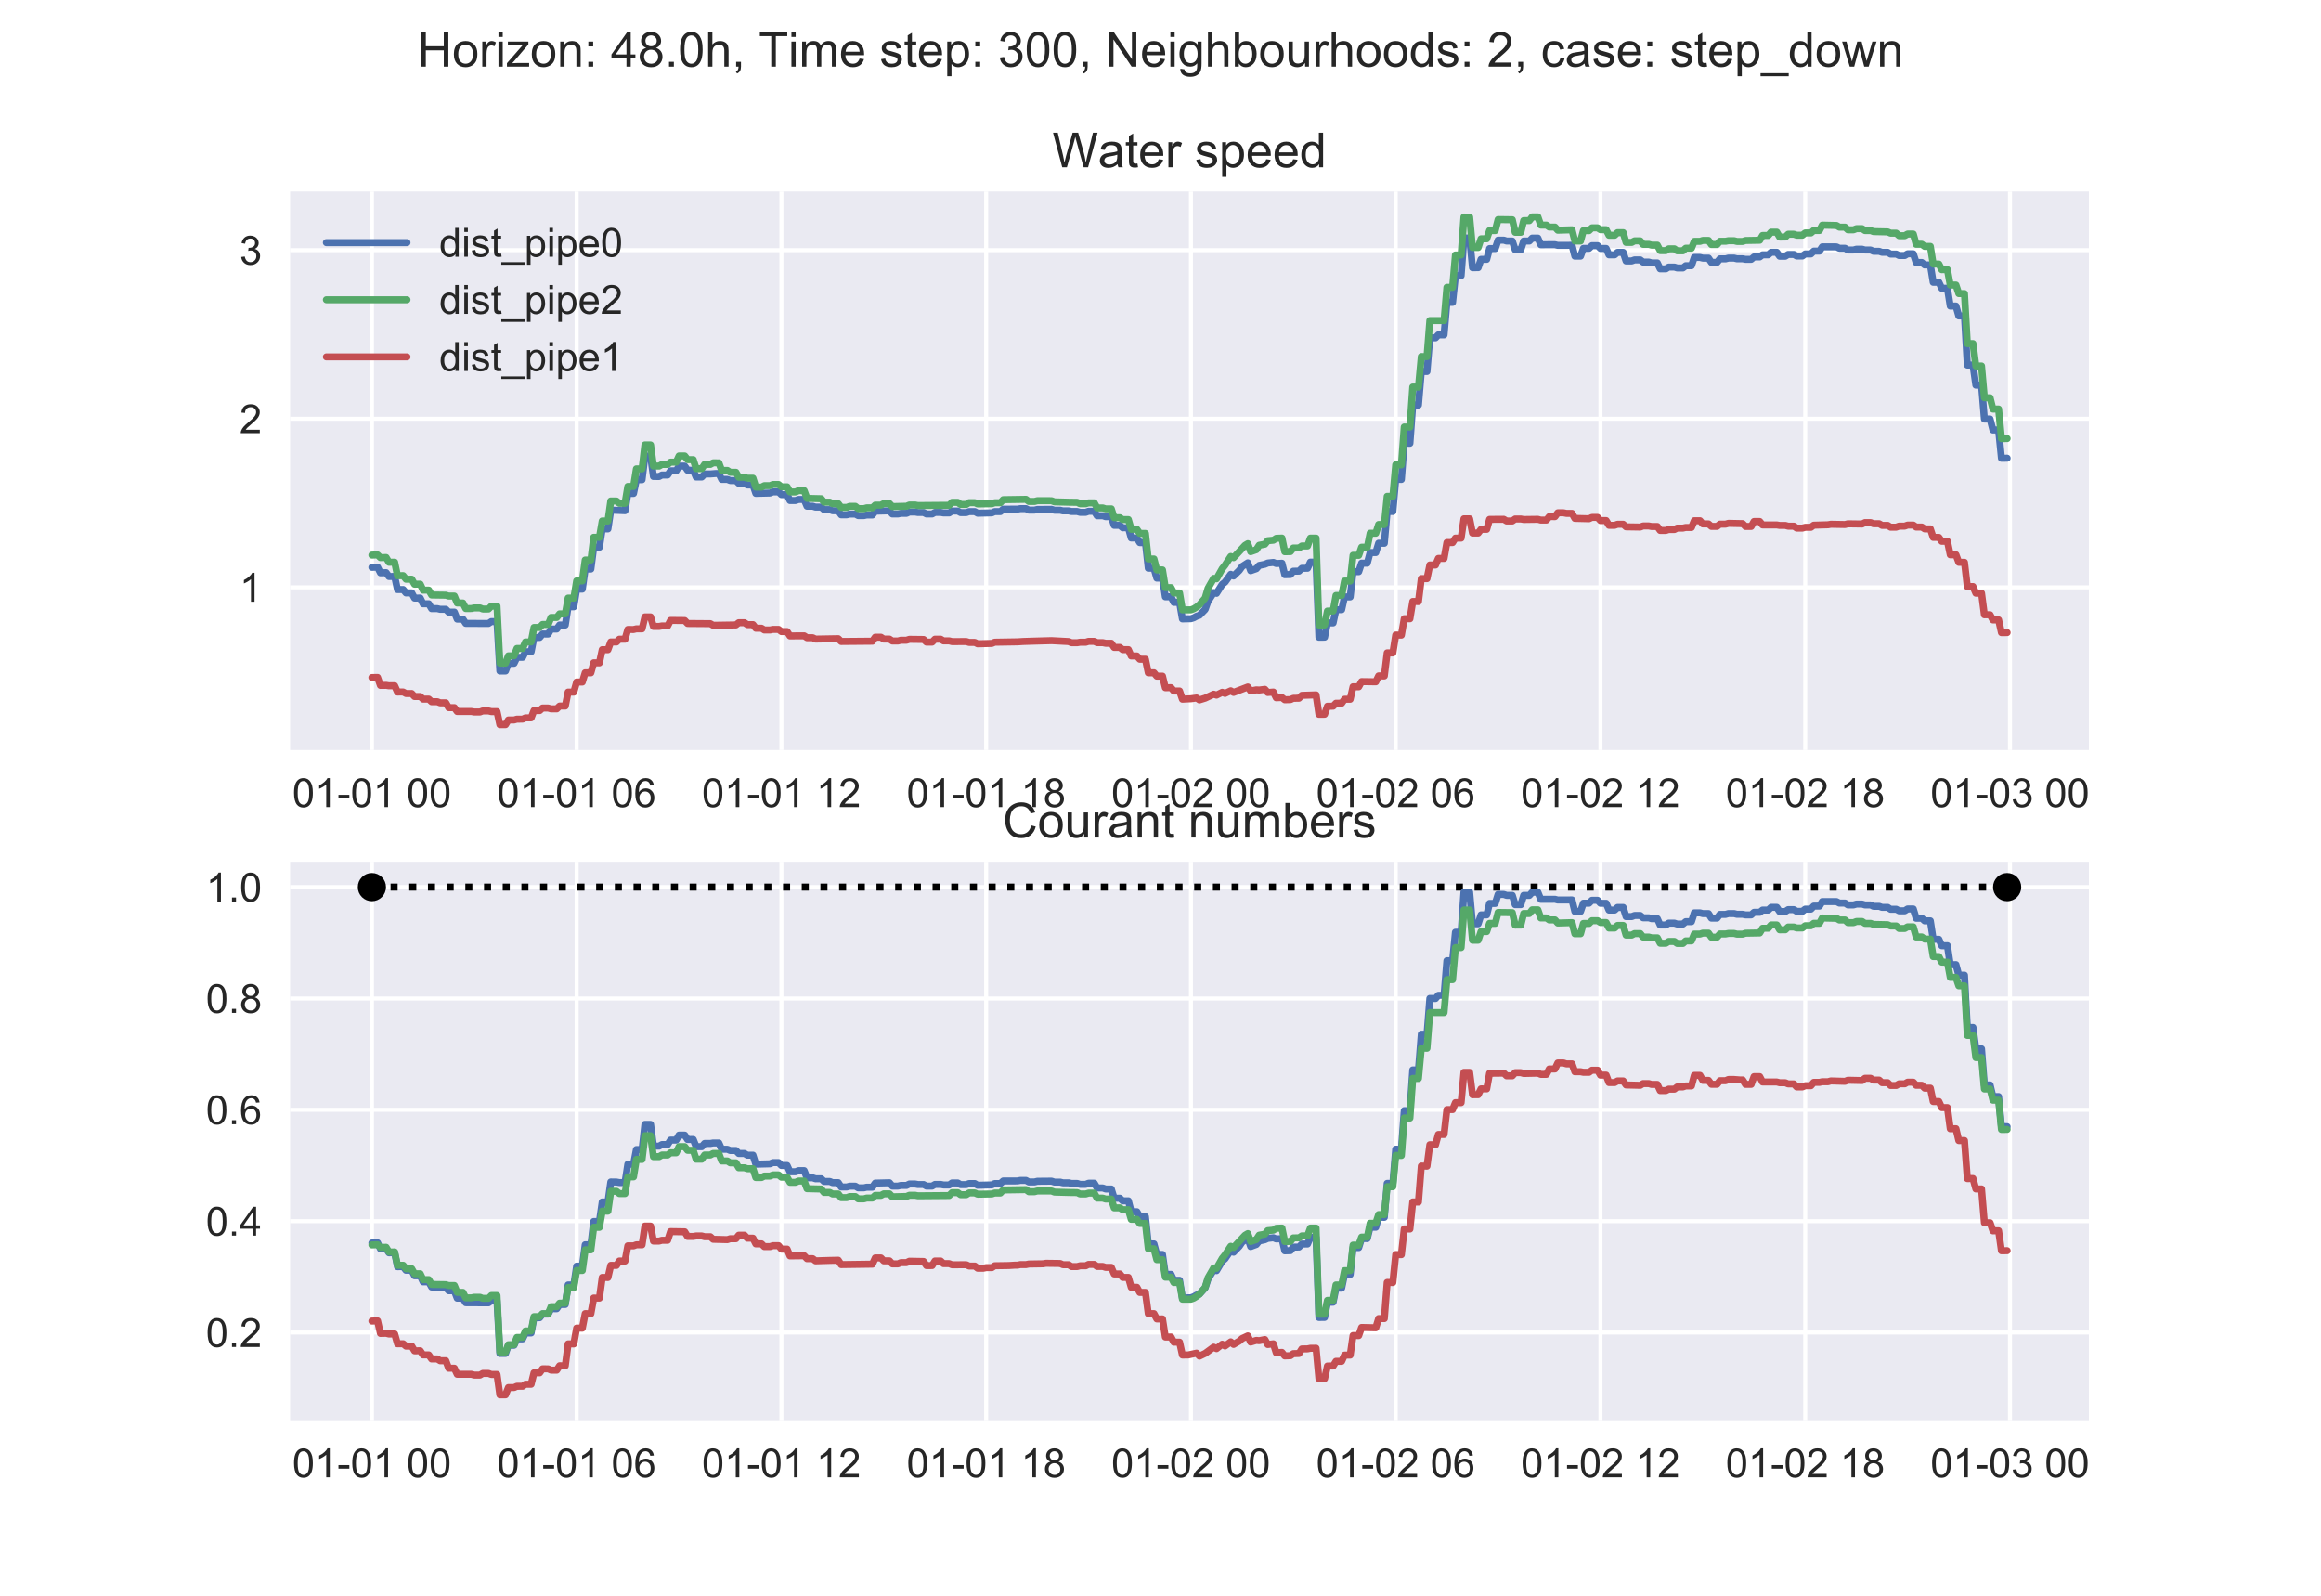 <?xml version="1.0" encoding="utf-8" standalone="no"?>
<!DOCTYPE svg PUBLIC "-//W3C//DTD SVG 1.1//EN"
  "http://www.w3.org/Graphics/SVG/1.1/DTD/svg11.dtd">
<!-- Created with matplotlib (https://matplotlib.org/) -->
<svg height="396pt" version="1.1" viewBox="0 0 576 396" width="576pt" xmlns="http://www.w3.org/2000/svg" xmlns:xlink="http://www.w3.org/1999/xlink">
 <defs>
  <style type="text/css">
*{stroke-linecap:butt;stroke-linejoin:round;}
  </style>
 </defs>
 <g id="figure_1">
  <g id="patch_1">
   <path d="M 0 396 
L 576 396 
L 576 0 
L 0 0 
z
" style="fill:#ffffff;"/>
  </g>
  <g id="axes_1">
   <g id="patch_2">
    <path d="M 72 186.12 
L 518.4 186.12 
L 518.4 47.52 
L 72 47.52 
z
" style="fill:#eaeaf2;"/>
   </g>
   <g id="matplotlib.axis_1">
    <g id="xtick_1">
     <g id="line2d_1">
      <path clip-path="url(#p0d2b333472)" d="M 92.291 186.12 
L 92.291 47.52 
" style="fill:none;stroke:#ffffff;stroke-linecap:round;"/>
     </g>
     <g id="line2d_2"/>
     <g id="text_1">
      <!-- 01-01 00 -->
      <defs>
       <path d="M 4.156 35.297 
Q 4.156 48 6.766 55.734 
Q 9.375 63.484 14.516 67.672 
Q 19.672 71.875 27.484 71.875 
Q 33.25 71.875 37.594 69.547 
Q 41.938 67.234 44.766 62.859 
Q 47.609 58.5 49.219 52.219 
Q 50.828 45.953 50.828 35.297 
Q 50.828 22.703 48.234 14.969 
Q 45.656 7.234 40.5 3 
Q 35.359 -1.219 27.484 -1.219 
Q 17.141 -1.219 11.234 6.203 
Q 4.156 15.141 4.156 35.297 
z
M 13.188 35.297 
Q 13.188 17.672 17.312 11.828 
Q 21.438 6 27.484 6 
Q 33.547 6 37.672 11.859 
Q 41.797 17.719 41.797 35.297 
Q 41.797 52.984 37.672 58.781 
Q 33.547 64.594 27.391 64.594 
Q 21.344 64.594 17.719 59.469 
Q 13.188 52.938 13.188 35.297 
z
" id="ArialMT-48"/>
       <path d="M 37.25 0 
L 28.469 0 
L 28.469 56 
Q 25.297 52.984 20.141 49.953 
Q 14.984 46.922 10.891 45.406 
L 10.891 53.906 
Q 18.266 57.375 23.781 62.297 
Q 29.297 67.234 31.594 71.875 
L 37.25 71.875 
z
" id="ArialMT-49"/>
       <path d="M 3.172 21.484 
L 3.172 30.328 
L 30.172 30.328 
L 30.172 21.484 
z
" id="ArialMT-45"/>
       <path id="ArialMT-32"/>
      </defs>
      <g style="fill:#262626;" transform="translate(72.554 200.278)scale(0.1 -0.1)">
       <use xlink:href="#ArialMT-48"/>
       <use x="55.615" xlink:href="#ArialMT-49"/>
       <use x="111.23" xlink:href="#ArialMT-45"/>
       <use x="144.531" xlink:href="#ArialMT-48"/>
       <use x="200.146" xlink:href="#ArialMT-49"/>
       <use x="255.762" xlink:href="#ArialMT-32"/>
       <use x="283.545" xlink:href="#ArialMT-48"/>
       <use x="339.16" xlink:href="#ArialMT-48"/>
      </g>
     </g>
    </g>
    <g id="xtick_2">
     <g id="line2d_3">
      <path clip-path="url(#p0d2b333472)" d="M 143.106 186.12 
L 143.106 47.52 
" style="fill:none;stroke:#ffffff;stroke-linecap:round;"/>
     </g>
     <g id="line2d_4"/>
     <g id="text_2">
      <!-- 01-01 06 -->
      <defs>
       <path d="M 49.75 54.047 
L 41.016 53.375 
Q 39.844 58.547 37.703 60.891 
Q 34.125 64.656 28.906 64.656 
Q 24.703 64.656 21.531 62.312 
Q 17.391 59.281 14.984 53.469 
Q 12.594 47.656 12.5 36.922 
Q 15.672 41.75 20.266 44.094 
Q 24.859 46.438 29.891 46.438 
Q 38.672 46.438 44.844 39.969 
Q 51.031 33.5 51.031 23.25 
Q 51.031 16.5 48.125 10.719 
Q 45.219 4.938 40.141 1.859 
Q 35.062 -1.219 28.609 -1.219 
Q 17.625 -1.219 10.688 6.859 
Q 3.766 14.938 3.766 33.5 
Q 3.766 54.25 11.422 63.672 
Q 18.109 71.875 29.438 71.875 
Q 37.891 71.875 43.281 67.141 
Q 48.688 62.406 49.75 54.047 
z
M 13.875 23.188 
Q 13.875 18.656 15.797 14.5 
Q 17.719 10.359 21.188 8.172 
Q 24.656 6 28.469 6 
Q 34.031 6 38.031 10.484 
Q 42.047 14.984 42.047 22.703 
Q 42.047 30.125 38.078 34.391 
Q 34.125 38.672 28.125 38.672 
Q 22.172 38.672 18.016 34.391 
Q 13.875 30.125 13.875 23.188 
z
" id="ArialMT-54"/>
      </defs>
      <g style="fill:#262626;" transform="translate(123.37 200.278)scale(0.1 -0.1)">
       <use xlink:href="#ArialMT-48"/>
       <use x="55.615" xlink:href="#ArialMT-49"/>
       <use x="111.23" xlink:href="#ArialMT-45"/>
       <use x="144.531" xlink:href="#ArialMT-48"/>
       <use x="200.146" xlink:href="#ArialMT-49"/>
       <use x="255.762" xlink:href="#ArialMT-32"/>
       <use x="283.545" xlink:href="#ArialMT-48"/>
       <use x="339.16" xlink:href="#ArialMT-54"/>
      </g>
     </g>
    </g>
    <g id="xtick_3">
     <g id="line2d_5">
      <path clip-path="url(#p0d2b333472)" d="M 193.922 186.12 
L 193.922 47.52 
" style="fill:none;stroke:#ffffff;stroke-linecap:round;"/>
     </g>
     <g id="line2d_6"/>
     <g id="text_3">
      <!-- 01-01 12 -->
      <defs>
       <path d="M 50.344 8.453 
L 50.344 0 
L 3.031 0 
Q 2.938 3.172 4.047 6.109 
Q 5.859 10.938 9.828 15.625 
Q 13.812 20.312 21.344 26.469 
Q 33.016 36.031 37.109 41.625 
Q 41.219 47.219 41.219 52.203 
Q 41.219 57.422 37.469 61 
Q 33.734 64.594 27.734 64.594 
Q 21.391 64.594 17.578 60.781 
Q 13.766 56.984 13.719 50.25 
L 4.688 51.172 
Q 5.609 61.281 11.656 66.578 
Q 17.719 71.875 27.938 71.875 
Q 38.234 71.875 44.234 66.156 
Q 50.25 60.453 50.25 52 
Q 50.25 47.703 48.484 43.547 
Q 46.734 39.406 42.656 34.812 
Q 38.578 30.219 29.109 22.219 
Q 21.188 15.578 18.938 13.203 
Q 16.703 10.844 15.234 8.453 
z
" id="ArialMT-50"/>
      </defs>
      <g style="fill:#262626;" transform="translate(174.185 200.278)scale(0.1 -0.1)">
       <use xlink:href="#ArialMT-48"/>
       <use x="55.615" xlink:href="#ArialMT-49"/>
       <use x="111.23" xlink:href="#ArialMT-45"/>
       <use x="144.531" xlink:href="#ArialMT-48"/>
       <use x="200.146" xlink:href="#ArialMT-49"/>
       <use x="255.762" xlink:href="#ArialMT-32"/>
       <use x="283.545" xlink:href="#ArialMT-49"/>
       <use x="339.16" xlink:href="#ArialMT-50"/>
      </g>
     </g>
    </g>
    <g id="xtick_4">
     <g id="line2d_7">
      <path clip-path="url(#p0d2b333472)" d="M 244.737 186.12 
L 244.737 47.52 
" style="fill:none;stroke:#ffffff;stroke-linecap:round;"/>
     </g>
     <g id="line2d_8"/>
     <g id="text_4">
      <!-- 01-01 18 -->
      <defs>
       <path d="M 17.672 38.812 
Q 12.203 40.828 9.562 44.531 
Q 6.938 48.25 6.938 53.422 
Q 6.938 61.234 12.547 66.547 
Q 18.172 71.875 27.484 71.875 
Q 36.859 71.875 42.578 66.422 
Q 48.297 60.984 48.297 53.172 
Q 48.297 48.188 45.672 44.5 
Q 43.062 40.828 37.75 38.812 
Q 44.344 36.672 47.781 31.875 
Q 51.219 27.094 51.219 20.453 
Q 51.219 11.281 44.719 5.031 
Q 38.234 -1.219 27.641 -1.219 
Q 17.047 -1.219 10.547 5.047 
Q 4.047 11.328 4.047 20.703 
Q 4.047 27.688 7.594 32.391 
Q 11.141 37.109 17.672 38.812 
z
M 15.922 53.719 
Q 15.922 48.641 19.188 45.406 
Q 22.469 42.188 27.688 42.188 
Q 32.766 42.188 36.016 45.375 
Q 39.266 48.578 39.266 53.219 
Q 39.266 58.062 35.906 61.359 
Q 32.562 64.656 27.594 64.656 
Q 22.562 64.656 19.234 61.422 
Q 15.922 58.203 15.922 53.719 
z
M 13.094 20.656 
Q 13.094 16.891 14.875 13.375 
Q 16.656 9.859 20.172 7.922 
Q 23.688 6 27.734 6 
Q 34.031 6 38.125 10.047 
Q 42.234 14.109 42.234 20.359 
Q 42.234 26.703 38.016 30.859 
Q 33.797 35.016 27.438 35.016 
Q 21.234 35.016 17.156 30.906 
Q 13.094 26.812 13.094 20.656 
z
" id="ArialMT-56"/>
      </defs>
      <g style="fill:#262626;" transform="translate(225.001 200.278)scale(0.1 -0.1)">
       <use xlink:href="#ArialMT-48"/>
       <use x="55.615" xlink:href="#ArialMT-49"/>
       <use x="111.23" xlink:href="#ArialMT-45"/>
       <use x="144.531" xlink:href="#ArialMT-48"/>
       <use x="200.146" xlink:href="#ArialMT-49"/>
       <use x="255.762" xlink:href="#ArialMT-32"/>
       <use x="283.545" xlink:href="#ArialMT-49"/>
       <use x="339.16" xlink:href="#ArialMT-56"/>
      </g>
     </g>
    </g>
    <g id="xtick_5">
     <g id="line2d_9">
      <path clip-path="url(#p0d2b333472)" d="M 295.553 186.12 
L 295.553 47.52 
" style="fill:none;stroke:#ffffff;stroke-linecap:round;"/>
     </g>
     <g id="line2d_10"/>
     <g id="text_5">
      <!-- 01-02 00 -->
      <g style="fill:#262626;" transform="translate(275.816 200.278)scale(0.1 -0.1)">
       <use xlink:href="#ArialMT-48"/>
       <use x="55.615" xlink:href="#ArialMT-49"/>
       <use x="111.23" xlink:href="#ArialMT-45"/>
       <use x="144.531" xlink:href="#ArialMT-48"/>
       <use x="200.146" xlink:href="#ArialMT-50"/>
       <use x="255.762" xlink:href="#ArialMT-32"/>
       <use x="283.545" xlink:href="#ArialMT-48"/>
       <use x="339.16" xlink:href="#ArialMT-48"/>
      </g>
     </g>
    </g>
    <g id="xtick_6">
     <g id="line2d_11">
      <path clip-path="url(#p0d2b333472)" d="M 346.368 186.12 
L 346.368 47.52 
" style="fill:none;stroke:#ffffff;stroke-linecap:round;"/>
     </g>
     <g id="line2d_12"/>
     <g id="text_6">
      <!-- 01-02 06 -->
      <g style="fill:#262626;" transform="translate(326.632 200.278)scale(0.1 -0.1)">
       <use xlink:href="#ArialMT-48"/>
       <use x="55.615" xlink:href="#ArialMT-49"/>
       <use x="111.23" xlink:href="#ArialMT-45"/>
       <use x="144.531" xlink:href="#ArialMT-48"/>
       <use x="200.146" xlink:href="#ArialMT-50"/>
       <use x="255.762" xlink:href="#ArialMT-32"/>
       <use x="283.545" xlink:href="#ArialMT-48"/>
       <use x="339.16" xlink:href="#ArialMT-54"/>
      </g>
     </g>
    </g>
    <g id="xtick_7">
     <g id="line2d_13">
      <path clip-path="url(#p0d2b333472)" d="M 397.184 186.12 
L 397.184 47.52 
" style="fill:none;stroke:#ffffff;stroke-linecap:round;"/>
     </g>
     <g id="line2d_14"/>
     <g id="text_7">
      <!-- 01-02 12 -->
      <g style="fill:#262626;" transform="translate(377.447 200.278)scale(0.1 -0.1)">
       <use xlink:href="#ArialMT-48"/>
       <use x="55.615" xlink:href="#ArialMT-49"/>
       <use x="111.23" xlink:href="#ArialMT-45"/>
       <use x="144.531" xlink:href="#ArialMT-48"/>
       <use x="200.146" xlink:href="#ArialMT-50"/>
       <use x="255.762" xlink:href="#ArialMT-32"/>
       <use x="283.545" xlink:href="#ArialMT-49"/>
       <use x="339.16" xlink:href="#ArialMT-50"/>
      </g>
     </g>
    </g>
    <g id="xtick_8">
     <g id="line2d_15">
      <path clip-path="url(#p0d2b333472)" d="M 447.999 186.12 
L 447.999 47.52 
" style="fill:none;stroke:#ffffff;stroke-linecap:round;"/>
     </g>
     <g id="line2d_16"/>
     <g id="text_8">
      <!-- 01-02 18 -->
      <g style="fill:#262626;" transform="translate(428.263 200.278)scale(0.1 -0.1)">
       <use xlink:href="#ArialMT-48"/>
       <use x="55.615" xlink:href="#ArialMT-49"/>
       <use x="111.23" xlink:href="#ArialMT-45"/>
       <use x="144.531" xlink:href="#ArialMT-48"/>
       <use x="200.146" xlink:href="#ArialMT-50"/>
       <use x="255.762" xlink:href="#ArialMT-32"/>
       <use x="283.545" xlink:href="#ArialMT-49"/>
       <use x="339.16" xlink:href="#ArialMT-56"/>
      </g>
     </g>
    </g>
    <g id="xtick_9">
     <g id="line2d_17">
      <path clip-path="url(#p0d2b333472)" d="M 498.815 186.12 
L 498.815 47.52 
" style="fill:none;stroke:#ffffff;stroke-linecap:round;"/>
     </g>
     <g id="line2d_18"/>
     <g id="text_9">
      <!-- 01-03 00 -->
      <defs>
       <path d="M 4.203 18.891 
L 12.984 20.062 
Q 14.5 12.594 18.141 9.297 
Q 21.781 6 27 6 
Q 33.203 6 37.469 10.297 
Q 41.75 14.594 41.75 20.953 
Q 41.75 27 37.797 30.922 
Q 33.844 34.859 27.734 34.859 
Q 25.25 34.859 21.531 33.891 
L 22.516 41.609 
Q 23.391 41.5 23.922 41.5 
Q 29.547 41.5 34.031 44.422 
Q 38.531 47.359 38.531 53.469 
Q 38.531 58.297 35.25 61.469 
Q 31.984 64.656 26.812 64.656 
Q 21.688 64.656 18.266 61.422 
Q 14.844 58.203 13.875 51.766 
L 5.078 53.328 
Q 6.688 62.156 12.391 67.016 
Q 18.109 71.875 26.609 71.875 
Q 32.469 71.875 37.391 69.359 
Q 42.328 66.844 44.938 62.5 
Q 47.562 58.156 47.562 53.266 
Q 47.562 48.641 45.062 44.828 
Q 42.578 41.016 37.703 38.766 
Q 44.047 37.312 47.562 32.688 
Q 51.078 28.078 51.078 21.141 
Q 51.078 11.766 44.234 5.25 
Q 37.406 -1.266 26.953 -1.266 
Q 17.531 -1.266 11.297 4.344 
Q 5.078 9.969 4.203 18.891 
z
" id="ArialMT-51"/>
      </defs>
      <g style="fill:#262626;" transform="translate(479.078 200.278)scale(0.1 -0.1)">
       <use xlink:href="#ArialMT-48"/>
       <use x="55.615" xlink:href="#ArialMT-49"/>
       <use x="111.23" xlink:href="#ArialMT-45"/>
       <use x="144.531" xlink:href="#ArialMT-48"/>
       <use x="200.146" xlink:href="#ArialMT-51"/>
       <use x="255.762" xlink:href="#ArialMT-32"/>
       <use x="283.545" xlink:href="#ArialMT-48"/>
       <use x="339.16" xlink:href="#ArialMT-48"/>
      </g>
     </g>
    </g>
   </g>
   <g id="matplotlib.axis_2">
    <g id="ytick_1">
     <g id="line2d_19">
      <path clip-path="url(#p0d2b333472)" d="M 72 145.755 
L 518.4 145.755 
" style="fill:none;stroke:#ffffff;stroke-linecap:round;"/>
     </g>
     <g id="line2d_20"/>
     <g id="text_10">
      <!-- 1 -->
      <g style="fill:#262626;" transform="translate(59.439 149.334)scale(0.1 -0.1)">
       <use xlink:href="#ArialMT-49"/>
      </g>
     </g>
    </g>
    <g id="ytick_2">
     <g id="line2d_21">
      <path clip-path="url(#p0d2b333472)" d="M 72 103.917 
L 518.4 103.917 
" style="fill:none;stroke:#ffffff;stroke-linecap:round;"/>
     </g>
     <g id="line2d_22"/>
     <g id="text_11">
      <!-- 2 -->
      <g style="fill:#262626;" transform="translate(59.439 107.496)scale(0.1 -0.1)">
       <use xlink:href="#ArialMT-50"/>
      </g>
     </g>
    </g>
    <g id="ytick_3">
     <g id="line2d_23">
      <path clip-path="url(#p0d2b333472)" d="M 72 62.079 
L 518.4 62.079 
" style="fill:none;stroke:#ffffff;stroke-linecap:round;"/>
     </g>
     <g id="line2d_24"/>
     <g id="text_12">
      <!-- 3 -->
      <g style="fill:#262626;" transform="translate(59.439 65.658)scale(0.1 -0.1)">
       <use xlink:href="#ArialMT-51"/>
      </g>
     </g>
    </g>
   </g>
   <g id="line2d_25">
    <path clip-path="url(#p0d2b333472)" d="M 92.291 140.793 
L 93.702 140.744 
L 94.408 142.147 
L 95.82 142.111 
L 96.526 143.068 
L 97.937 143.043 
L 98.643 146.312 
L 100.054 146.295 
L 100.76 147.143 
L 102.172 147.132 
L 102.877 148.421 
L 104.289 148.413 
L 104.995 149.839 
L 106.406 149.833 
L 107.112 151.042 
L 108.524 151.036 
L 109.229 151.208 
L 110.641 151.205 
L 111.347 151.905 
L 112.758 151.902 
L 113.464 153.644 
L 114.876 153.641 
L 115.581 154.7 
L 121.228 154.727 
L 121.933 154.258 
L 123.345 154.257 
L 124.051 166.523 
L 125.462 166.515 
L 126.168 164.613 
L 127.579 164.606 
L 128.285 163.126 
L 129.697 163.122 
L 130.403 161.744 
L 131.814 161.741 
L 132.52 158.193 
L 133.931 158.195 
L 134.637 157.339 
L 136.049 157.343 
L 136.754 156.095 
L 138.166 156.099 
L 138.872 155.107 
L 140.283 155.112 
L 140.989 150.566 
L 142.401 150.577 
L 143.106 146.182 
L 144.518 146.196 
L 145.224 141.204 
L 146.635 141.221 
L 147.341 135.786 
L 148.753 135.805 
L 149.458 131.234 
L 150.87 131.253 
L 151.576 126.58 
L 155.105 126.725 
L 155.81 122.44 
L 157.222 122.449 
L 157.928 119.031 
L 159.339 119.039 
L 160.045 113.163 
L 161.456 113.173 
L 162.162 118.234 
L 163.574 118.235 
L 164.28 117.868 
L 165.691 117.868 
L 166.397 116.829 
L 167.808 116.83 
L 168.514 115.664 
L 169.926 115.666 
L 170.631 116.691 
L 172.043 116.691 
L 172.749 118.364 
L 174.16 118.363 
L 174.866 117.613 
L 176.278 117.613 
L 177.689 117.5 
L 178.395 117.5 
L 179.101 118.966 
L 180.512 118.965 
L 181.218 119.252 
L 182.63 119.251 
L 183.335 119.948 
L 184.747 119.947 
L 185.453 120.341 
L 186.864 120.34 
L 187.57 122.436 
L 191.099 122.349 
L 191.805 122.061 
L 193.216 122.061 
L 193.922 122.743 
L 195.333 122.743 
L 196.039 124.201 
L 197.451 124.199 
L 198.157 123.939 
L 199.568 123.938 
L 200.274 125.615 
L 201.685 125.613 
L 202.391 125.834 
L 203.803 125.833 
L 204.508 126.459 
L 205.92 126.457 
L 206.626 126.74 
L 208.037 126.739 
L 208.743 127.746 
L 210.155 127.745 
L 210.86 127.563 
L 212.272 127.562 
L 212.978 127.946 
L 214.389 127.946 
L 215.095 127.794 
L 216.507 127.794 
L 217.212 126.844 
L 220.741 126.759 
L 221.447 127.535 
L 222.858 127.535 
L 223.564 127.383 
L 224.976 127.383 
L 225.682 127.052 
L 227.093 127.052 
L 227.799 127.174 
L 229.21 127.174 
L 229.916 127.54 
L 231.328 127.539 
L 232.034 127.147 
L 233.445 127.147 
L 234.151 127.276 
L 235.562 127.276 
L 236.268 126.805 
L 237.68 126.806 
L 238.385 127.194 
L 239.797 127.194 
L 240.503 126.948 
L 241.914 126.948 
L 242.62 127.347 
L 246.149 127.262 
L 246.855 126.947 
L 248.266 126.947 
L 248.972 126.347 
L 252.501 126.338 
L 253.207 126.215 
L 254.618 126.215 
L 255.324 126.579 
L 256.735 126.579 
L 257.441 126.417 
L 260.97 126.388 
L 261.676 126.611 
L 263.087 126.611 
L 263.793 126.772 
L 265.205 126.771 
L 265.911 126.924 
L 267.322 126.924 
L 268.028 127.133 
L 269.439 127.133 
L 270.145 126.868 
L 271.557 126.868 
L 272.262 127.976 
L 273.674 127.975 
L 274.38 128.216 
L 275.791 128.215 
L 276.497 130.363 
L 277.909 130.361 
L 278.614 130.968 
L 280.026 130.966 
L 280.732 133.514 
L 282.143 133.511 
L 282.849 134.656 
L 284.261 134.653 
L 284.966 141.01 
L 286.378 141.003 
L 287.084 143.467 
L 288.495 143.461 
L 289.201 148.102 
L 290.612 148.094 
L 291.318 149.49 
L 292.73 149.483 
L 293.436 153.587 
L 295.553 153.541 
L 296.259 153.305 
L 296.964 152.918 
L 297.67 152.693 
L 299.082 151.237 
L 299.788 149.238 
L 301.199 147.057 
L 301.905 147.242 
L 303.316 145.015 
L 304.022 144.463 
L 305.434 142.525 
L 306.139 142.937 
L 307.551 141.563 
L 308.257 140.581 
L 309.668 139.672 
L 310.374 141.625 
L 311.786 141.133 
L 312.491 140.313 
L 313.903 140.031 
L 314.609 139.722 
L 316.02 139.572 
L 316.726 139.85 
L 318.138 139.775 
L 318.843 142.611 
L 320.255 142.571 
L 320.961 141.755 
L 322.372 141.732 
L 323.078 141.037 
L 324.489 141.025 
L 325.195 139.495 
L 326.607 139.49 
L 327.313 158.137 
L 328.724 158.121 
L 329.43 154.595 
L 330.841 154.583 
L 331.547 151.307 
L 332.959 151.302 
L 333.665 148.129 
L 335.076 148.131 
L 335.782 141.855 
L 337.193 141.867 
L 337.899 139.751 
L 339.311 139.764 
L 340.016 137.109 
L 341.428 137.122 
L 342.134 134.807 
L 343.545 134.818 
L 344.251 126.908 
L 345.663 126.929 
L 346.368 118.947 
L 347.78 118.974 
L 348.486 109.965 
L 349.897 109.994 
L 350.603 100.476 
L 352.015 100.503 
L 352.72 92.155 
L 354.132 92.179 
L 354.838 83.819 
L 356.249 83.839 
L 356.955 83.092 
L 358.366 83.1 
L 359.072 75.024 
L 360.484 75.036 
L 361.19 68.4 
L 362.601 68.411 
L 363.307 59.056 
L 364.718 59.07 
L 365.424 66.427 
L 366.836 66.424 
L 367.542 64.358 
L 368.953 64.359 
L 369.659 61.687 
L 371.07 61.69 
L 371.776 59.589 
L 373.188 59.592 
L 373.893 59.815 
L 375.305 59.816 
L 376.011 61.973 
L 377.422 61.972 
L 378.128 59.813 
L 379.54 59.815 
L 380.245 59.084 
L 381.657 59.085 
L 382.363 60.728 
L 385.892 60.721 
L 386.597 60.894 
L 390.126 60.875 
L 390.832 63.568 
L 392.243 63.565 
L 392.949 61.636 
L 394.361 61.637 
L 395.067 60.959 
L 396.478 60.96 
L 397.184 61.659 
L 398.595 61.658 
L 399.301 63.238 
L 400.713 63.237 
L 401.418 62.627 
L 402.83 62.627 
L 403.536 64.757 
L 404.947 64.755 
L 405.653 64.492 
L 407.065 64.491 
L 407.77 65.034 
L 409.182 65.034 
L 409.888 65.247 
L 411.299 65.247 
L 412.005 66.716 
L 413.417 66.715 
L 414.122 66.275 
L 415.534 66.275 
L 416.24 66.496 
L 417.651 66.496 
L 418.357 65.936 
L 419.769 65.936 
L 420.474 63.885 
L 421.886 63.887 
L 422.592 64.06 
L 424.003 64.06 
L 424.709 65.111 
L 426.12 65.11 
L 426.826 64.241 
L 428.238 64.242 
L 428.944 64.051 
L 430.355 64.052 
L 431.061 64.223 
L 432.472 64.223 
L 433.178 64.356 
L 434.59 64.356 
L 435.295 63.761 
L 436.707 63.761 
L 437.413 63.236 
L 438.824 63.236 
L 439.53 62.605 
L 440.942 62.606 
L 441.647 63.586 
L 443.059 63.585 
L 443.765 63.139 
L 445.176 63.139 
L 445.882 63.533 
L 447.294 63.532 
L 447.999 63.018 
L 449.411 63.019 
L 450.117 62.317 
L 451.528 62.318 
L 452.234 61.255 
L 455.763 61.263 
L 456.469 61.61 
L 457.88 61.61 
L 458.586 62.034 
L 459.997 62.034 
L 460.703 61.838 
L 462.115 61.839 
L 462.821 62.039 
L 464.232 62.039 
L 464.938 62.366 
L 466.349 62.366 
L 467.055 62.609 
L 468.467 62.609 
L 469.172 63.049 
L 470.584 63.048 
L 471.29 63.405 
L 472.701 63.405 
L 473.407 62.981 
L 474.819 62.982 
L 475.524 65.141 
L 476.936 65.139 
L 477.642 65.748 
L 479.053 65.747 
L 479.759 70.047 
L 481.171 70.043 
L 481.876 71.536 
L 483.288 71.533 
L 483.994 75.951 
L 485.405 75.945 
L 486.111 78.403 
L 487.523 78.399 
L 488.228 90.591 
L 489.64 90.578 
L 490.346 95.573 
L 491.757 95.562 
L 492.463 103.985 
L 493.874 103.973 
L 494.58 106.699 
L 495.992 106.69 
L 496.698 113.711 
L 498.109 113.7 
L 498.109 113.7 
" style="fill:none;stroke:#4c72b0;stroke-linecap:round;stroke-width:1.75;"/>
   </g>
   <g id="line2d_26">
    <path clip-path="url(#p0d2b333472)" d="M 92.291 137.752 
L 93.702 137.704 
L 94.408 138.381 
L 95.82 138.345 
L 96.526 139.532 
L 97.937 139.507 
L 98.643 142.867 
L 100.054 142.851 
L 100.76 143.738 
L 102.172 143.727 
L 102.877 144.978 
L 104.289 144.97 
L 104.995 146.451 
L 106.406 146.446 
L 107.112 147.651 
L 110.641 147.703 
L 111.347 147.923 
L 112.758 147.921 
L 113.464 149.641 
L 114.876 149.637 
L 115.581 151.016 
L 116.993 151.012 
L 117.699 150.862 
L 119.11 150.86 
L 119.816 151.137 
L 121.228 151.135 
L 121.933 150.424 
L 123.345 150.423 
L 124.051 164.578 
L 125.462 164.57 
L 126.168 162.752 
L 127.579 162.745 
L 128.285 160.929 
L 129.697 160.925 
L 130.403 159.307 
L 131.814 159.305 
L 132.52 155.721 
L 133.931 155.723 
L 134.637 154.971 
L 136.049 154.974 
L 136.754 153.226 
L 138.166 153.231 
L 138.872 152.338 
L 140.283 152.343 
L 140.989 148.423 
L 142.401 148.432 
L 143.106 144.15 
L 144.518 144.162 
L 145.224 138.976 
L 146.635 138.992 
L 147.341 133.333 
L 148.753 133.351 
L 149.458 129.285 
L 150.87 129.301 
L 151.576 124.316 
L 152.987 124.331 
L 153.693 124.895 
L 155.105 124.903 
L 155.81 120.707 
L 157.222 120.715 
L 157.928 116.345 
L 159.339 116.352 
L 160.045 110.402 
L 161.456 110.412 
L 162.162 115.649 
L 163.574 115.65 
L 164.28 115.244 
L 165.691 115.244 
L 166.397 114.684 
L 167.808 114.684 
L 168.514 113.143 
L 169.926 113.145 
L 170.631 114.058 
L 172.043 114.058 
L 172.749 116.289 
L 174.16 116.288 
L 174.866 115.237 
L 176.278 115.237 
L 176.983 114.853 
L 178.395 114.854 
L 179.101 116.736 
L 180.512 116.735 
L 181.218 117.196 
L 182.63 117.195 
L 183.335 118.43 
L 184.747 118.428 
L 185.453 118.667 
L 186.864 118.666 
L 187.57 120.882 
L 188.982 120.88 
L 189.687 120.516 
L 191.099 120.515 
L 191.805 120.226 
L 193.216 120.225 
L 193.922 120.801 
L 195.333 120.8 
L 196.039 122.079 
L 197.451 122.077 
L 198.157 121.751 
L 199.568 121.75 
L 200.274 123.67 
L 203.803 123.755 
L 204.508 124.613 
L 205.92 124.612 
L 206.626 124.998 
L 208.037 124.997 
L 208.743 125.911 
L 210.155 125.91 
L 210.86 125.645 
L 212.272 125.645 
L 212.978 126.214 
L 214.389 126.213 
L 215.095 126.014 
L 216.507 126.014 
L 217.212 125.347 
L 218.624 125.347 
L 219.33 124.965 
L 220.741 124.965 
L 221.447 125.704 
L 224.976 125.618 
L 225.682 125.315 
L 227.093 125.315 
L 227.799 125.45 
L 235.562 125.385 
L 236.268 124.663 
L 237.68 124.663 
L 238.385 125.177 
L 239.797 125.177 
L 240.503 124.732 
L 241.914 124.732 
L 242.62 125.052 
L 246.149 124.996 
L 246.855 124.758 
L 248.266 124.758 
L 248.972 123.995 
L 254.618 123.908 
L 255.324 124.437 
L 256.735 124.437 
L 257.441 124.247 
L 260.97 124.255 
L 261.676 124.529 
L 265.205 124.624 
L 267.322 124.653 
L 268.028 124.998 
L 269.439 124.997 
L 270.145 124.782 
L 271.557 124.782 
L 272.262 126.039 
L 273.674 126.038 
L 274.38 126.267 
L 275.791 126.267 
L 276.497 128.47 
L 277.909 128.468 
L 278.614 128.938 
L 280.026 128.937 
L 280.732 131.353 
L 282.143 131.35 
L 282.849 132.375 
L 284.261 132.372 
L 284.966 138.721 
L 286.378 138.714 
L 287.084 141.446 
L 288.495 141.439 
L 289.201 145.836 
L 290.612 145.828 
L 291.318 147.172 
L 292.73 147.165 
L 293.436 151.343 
L 295.553 151.346 
L 296.259 151.079 
L 296.964 150.643 
L 297.67 150.071 
L 299.082 148.419 
L 299.788 146.005 
L 301.199 143.53 
L 301.905 143.636 
L 303.316 141.134 
L 304.022 140.25 
L 305.434 138.097 
L 306.139 138.399 
L 308.963 135.347 
L 309.668 134.918 
L 310.374 136.9 
L 311.786 136.413 
L 312.491 135.313 
L 313.903 135.05 
L 314.609 134.186 
L 316.02 134.054 
L 316.726 133.591 
L 318.138 133.528 
L 318.843 136.911 
L 320.255 136.881 
L 320.961 135.998 
L 322.372 135.984 
L 323.078 135.494 
L 324.489 135.487 
L 325.195 133.539 
L 326.607 133.538 
L 327.313 155.109 
L 328.724 155.093 
L 329.43 151.644 
L 330.841 151.633 
L 331.547 147.778 
L 332.959 147.773 
L 333.665 144.199 
L 335.076 144.201 
L 335.782 137.803 
L 337.193 137.815 
L 337.899 135.799 
L 339.311 135.812 
L 340.016 132.319 
L 341.428 132.332 
L 342.134 130.157 
L 343.545 130.169 
L 344.251 123.166 
L 345.663 123.185 
L 346.368 115.336 
L 347.78 115.36 
L 348.486 105.959 
L 349.897 105.985 
L 350.603 96.043 
L 352.015 96.069 
L 352.72 88.478 
L 354.132 88.499 
L 354.838 79.548 
L 358.366 79.553 
L 359.072 71.297 
L 360.484 71.308 
L 361.19 63.278 
L 362.601 63.289 
L 363.307 53.858 
L 364.718 53.871 
L 365.424 61.431 
L 366.836 61.427 
L 367.542 59.264 
L 368.953 59.264 
L 369.659 57.212 
L 371.07 57.215 
L 371.776 54.486 
L 375.305 54.531 
L 376.011 57.644 
L 377.422 57.642 
L 378.128 54.745 
L 379.54 54.746 
L 380.245 53.82 
L 381.657 53.821 
L 382.363 55.859 
L 383.774 55.858 
L 384.48 56.348 
L 385.892 56.348 
L 386.597 57.13 
L 390.126 57.023 
L 390.832 59.814 
L 392.243 59.812 
L 392.949 57.238 
L 394.361 57.24 
L 395.067 56.545 
L 396.478 56.546 
L 397.184 57.003 
L 398.595 57.003 
L 399.301 58.383 
L 400.713 58.382 
L 401.418 57.734 
L 402.83 57.734 
L 403.536 60.149 
L 404.947 60.147 
L 405.653 59.769 
L 407.065 59.768 
L 407.77 60.637 
L 409.182 60.637 
L 409.888 60.837 
L 411.299 60.837 
L 412.005 62.188 
L 413.417 62.186 
L 414.122 61.745 
L 415.534 61.745 
L 416.24 62.24 
L 417.651 62.24 
L 418.357 61.598 
L 419.769 61.598 
L 420.474 59.892 
L 421.886 59.894 
L 422.592 59.659 
L 424.003 59.659 
L 424.709 60.676 
L 426.12 60.675 
L 426.826 59.866 
L 428.238 59.866 
L 428.944 59.732 
L 430.355 59.732 
L 431.061 59.914 
L 432.472 59.914 
L 433.178 59.68 
L 436.707 59.617 
L 437.413 58.434 
L 438.824 58.435 
L 439.53 57.609 
L 440.942 57.609 
L 441.647 58.822 
L 443.059 58.821 
L 443.765 58.128 
L 445.176 58.128 
L 445.882 58.363 
L 447.294 58.363 
L 447.999 57.805 
L 449.411 57.806 
L 450.117 57.196 
L 451.528 57.197 
L 452.234 55.868 
L 455.763 55.951 
L 456.469 56.368 
L 457.88 56.367 
L 458.586 57.026 
L 459.997 57.025 
L 460.703 56.74 
L 462.115 56.741 
L 462.821 57.211 
L 464.232 57.211 
L 464.938 57.473 
L 468.467 57.55 
L 469.172 57.865 
L 470.584 57.865 
L 471.29 58.486 
L 472.701 58.485 
L 473.407 58.082 
L 474.819 58.082 
L 475.524 60.618 
L 476.936 60.616 
L 477.642 61.147 
L 479.053 61.146 
L 479.759 65.533 
L 481.171 65.529 
L 481.876 66.917 
L 483.288 66.914 
L 483.994 70.738 
L 485.405 70.734 
L 486.111 72.851 
L 487.523 72.848 
L 488.228 85.275 
L 489.64 85.262 
L 490.346 90.832 
L 491.757 90.821 
L 492.463 98.707 
L 493.874 98.696 
L 494.58 101.51 
L 495.992 101.502 
L 496.698 108.841 
L 498.109 108.831 
L 498.109 108.831 
" style="fill:none;stroke:#55a868;stroke-linecap:round;stroke-width:1.75;"/>
   </g>
   <g id="line2d_27">
    <path clip-path="url(#p0d2b333472)" d="M 92.291 168.134 
L 93.702 168.107 
L 94.408 170.09 
L 95.82 170.072 
L 96.526 170.182 
L 97.937 170.169 
L 98.643 171.735 
L 100.054 171.726 
L 100.76 172.106 
L 102.172 172.1 
L 102.877 172.845 
L 104.289 172.84 
L 104.995 173.497 
L 106.406 173.493 
L 107.112 174.136 
L 108.524 174.133 
L 109.229 174.416 
L 110.641 174.413 
L 111.347 175.606 
L 112.758 175.603 
L 113.464 176.561 
L 116.993 176.566 
L 117.699 176.689 
L 119.11 176.687 
L 119.816 176.426 
L 121.228 176.425 
L 121.933 176.592 
L 123.345 176.591 
L 124.051 179.82 
L 125.462 179.816 
L 126.168 178.668 
L 127.579 178.666 
L 128.285 178.462 
L 129.697 178.46 
L 130.403 178.142 
L 131.814 178.141 
L 132.52 176.331 
L 133.931 176.333 
L 134.637 175.703 
L 136.049 175.706 
L 136.754 175.906 
L 138.166 175.908 
L 138.872 175.214 
L 140.283 175.217 
L 140.989 171.748 
L 142.401 171.756 
L 143.106 169.245 
L 144.518 169.256 
L 145.224 166.955 
L 146.635 166.968 
L 147.341 164.486 
L 148.753 164.499 
L 149.458 161.223 
L 150.87 161.236 
L 151.576 159.307 
L 152.987 159.318 
L 153.693 158.622 
L 155.105 158.628 
L 155.81 156.215 
L 157.222 156.221 
L 157.928 156.052 
L 159.339 156.056 
L 160.045 153.087 
L 161.456 153.093 
L 162.162 155.459 
L 163.574 155.459 
L 164.28 155.333 
L 165.691 155.333 
L 166.397 153.963 
L 169.926 153.995 
L 170.631 154.728 
L 176.278 154.772 
L 176.983 155.178 
L 182.63 155.088 
L 183.335 154.532 
L 184.747 154.532 
L 185.453 155.007 
L 186.864 155.007 
L 187.57 155.905 
L 188.982 155.904 
L 189.687 156.341 
L 191.099 156.34 
L 191.805 156.191 
L 193.216 156.191 
L 193.922 156.734 
L 195.333 156.733 
L 196.039 157.81 
L 199.568 157.785 
L 200.274 158.253 
L 201.685 158.252 
L 202.391 158.595 
L 208.037 158.496 
L 208.743 159.187 
L 216.507 159.119 
L 217.212 158.132 
L 218.624 158.133 
L 219.33 158.595 
L 220.741 158.595 
L 221.447 159.07 
L 222.858 159.07 
L 223.564 158.877 
L 224.976 158.877 
L 225.682 158.653 
L 229.21 158.695 
L 229.916 159.342 
L 231.328 159.342 
L 232.034 158.618 
L 233.445 158.618 
L 234.151 159.037 
L 235.562 159.037 
L 236.268 159.219 
L 239.797 159.209 
L 240.503 159.42 
L 241.914 159.42 
L 242.62 159.766 
L 246.149 159.672 
L 246.855 159.372 
L 252.501 159.28 
L 253.912 159.189 
L 256.735 159.099 
L 260.97 158.982 
L 265.205 159.208 
L 265.911 159.502 
L 267.322 159.502 
L 268.028 159.38 
L 269.439 159.38 
L 270.145 159.156 
L 271.557 159.156 
L 272.262 159.484 
L 273.674 159.484 
L 274.38 159.63 
L 275.791 159.63 
L 276.497 160.666 
L 277.909 160.665 
L 278.614 161.22 
L 280.026 161.218 
L 280.732 162.788 
L 282.143 162.785 
L 282.849 163.595 
L 284.261 163.593 
L 284.966 166.96 
L 286.378 166.955 
L 287.084 167.796 
L 288.495 167.792 
L 289.201 170.66 
L 290.612 170.655 
L 291.318 171.479 
L 292.73 171.475 
L 293.436 173.511 
L 295.553 173.404 
L 296.964 173.214 
L 297.67 173.688 
L 299.082 173.258 
L 301.199 172.269 
L 301.905 172.503 
L 303.316 171.799 
L 304.022 172.079 
L 305.434 171.425 
L 306.139 171.831 
L 309.668 170.48 
L 310.374 171.461 
L 311.786 171.193 
L 312.491 171.239 
L 313.903 171.059 
L 314.609 171.847 
L 316.02 171.739 
L 316.726 173.156 
L 318.138 173.096 
L 318.843 173.652 
L 320.255 173.614 
L 320.961 173.297 
L 322.372 173.271 
L 323.078 172.555 
L 326.607 172.438 
L 327.313 177.256 
L 328.724 177.247 
L 329.43 175.256 
L 330.841 175.25 
L 331.547 174.514 
L 332.959 174.51 
L 333.665 173.528 
L 335.076 173.526 
L 335.782 170.427 
L 337.193 170.432 
L 337.899 169.146 
L 341.428 169.196 
L 342.134 167.736 
L 343.545 167.742 
L 344.251 162.015 
L 345.663 162.032 
L 346.368 157.594 
L 347.78 157.614 
L 348.486 153.537 
L 349.897 153.556 
L 350.603 149.264 
L 352.015 149.281 
L 352.72 143.582 
L 354.132 143.599 
L 354.838 140.206 
L 356.249 140.219 
L 356.955 138.578 
L 358.366 138.585 
L 359.072 134.636 
L 360.484 134.643 
L 361.19 133.535 
L 362.601 133.54 
L 363.307 128.741 
L 364.718 128.749 
L 365.424 132.281 
L 366.836 132.279 
L 367.542 131.358 
L 368.953 131.359 
L 369.659 128.886 
L 373.188 128.861 
L 373.893 129.288 
L 375.305 129.288 
L 376.011 128.788 
L 377.422 128.788 
L 378.128 128.917 
L 381.657 128.868 
L 382.363 129.056 
L 383.774 129.056 
L 384.48 128.202 
L 385.892 128.203 
L 386.597 127.248 
L 388.009 127.249 
L 388.715 127.39 
L 390.126 127.39 
L 390.832 128.641 
L 394.361 128.728 
L 395.067 128.399 
L 396.478 128.4 
L 397.184 129.181 
L 398.595 129.181 
L 399.301 130.357 
L 400.713 130.356 
L 401.418 130.098 
L 402.83 130.098 
L 403.536 130.734 
L 407.065 130.791 
L 407.77 130.518 
L 409.182 130.518 
L 409.888 130.652 
L 411.299 130.652 
L 412.005 131.63 
L 413.417 131.629 
L 414.122 131.4 
L 415.534 131.4 
L 416.24 131.047 
L 417.651 131.047 
L 418.357 130.892 
L 419.769 130.892 
L 420.474 129.218 
L 421.886 129.22 
L 422.592 130.012 
L 424.003 130.012 
L 424.709 130.625 
L 426.12 130.624 
L 426.826 130.063 
L 428.238 130.063 
L 428.944 129.867 
L 432.472 129.939 
L 433.178 130.639 
L 434.59 130.639 
L 435.295 129.413 
L 436.707 129.414 
L 437.413 130.264 
L 440.942 130.266 
L 441.647 130.383 
L 443.059 130.383 
L 443.765 130.571 
L 445.176 130.571 
L 445.882 131.051 
L 447.294 131.051 
L 447.999 130.855 
L 449.411 130.855 
L 450.117 130.327 
L 453.646 130.224 
L 454.351 130.097 
L 457.88 130.162 
L 458.586 129.984 
L 462.115 130.035 
L 462.821 129.679 
L 464.232 129.679 
L 464.938 129.963 
L 466.349 129.963 
L 467.055 130.373 
L 468.467 130.373 
L 469.172 130.82 
L 470.584 130.819 
L 471.29 130.554 
L 472.701 130.554 
L 473.407 130.297 
L 474.819 130.298 
L 475.524 130.79 
L 476.936 130.789 
L 477.642 131.245 
L 479.053 131.244 
L 479.759 133.362 
L 481.171 133.359 
L 481.876 134.327 
L 483.288 134.325 
L 483.994 137.672 
L 485.405 137.668 
L 486.111 139.547 
L 487.523 139.544 
L 488.228 145.569 
L 489.64 145.561 
L 490.346 147.208 
L 491.757 147.203 
L 492.463 152.564 
L 493.874 152.556 
L 494.58 153.842 
L 495.992 153.836 
L 496.698 156.993 
L 498.109 156.986 
L 498.109 156.986 
" style="fill:none;stroke:#c44e52;stroke-linecap:round;stroke-width:1.75;"/>
   </g>
   <g id="patch_3">
    <path d="M 72 186.12 
L 72 47.52 
" style="fill:none;"/>
   </g>
   <g id="patch_4">
    <path d="M 518.4 186.12 
L 518.4 47.52 
" style="fill:none;"/>
   </g>
   <g id="patch_5">
    <path d="M 72 186.12 
L 518.4 186.12 
" style="fill:none;"/>
   </g>
   <g id="patch_6">
    <path d="M 72 47.52 
L 518.4 47.52 
" style="fill:none;"/>
   </g>
   <g id="text_13">
    <!-- Water speed -->
    <defs>
     <path d="M 20.219 0 
L 1.219 71.578 
L 10.938 71.578 
L 21.828 24.656 
Q 23.578 17.281 24.859 10.016 
Q 27.594 21.484 28.078 23.25 
L 41.703 71.578 
L 53.125 71.578 
L 63.375 35.359 
Q 67.234 21.875 68.953 10.016 
Q 70.312 16.797 72.516 25.594 
L 83.734 71.578 
L 93.266 71.578 
L 73.641 0 
L 64.5 0 
L 49.422 54.547 
Q 47.516 61.375 47.172 62.938 
Q 46.047 58.016 45.062 54.547 
L 29.891 0 
z
" id="ArialMT-87"/>
     <path d="M 40.438 6.391 
Q 35.547 2.25 31.031 0.531 
Q 26.516 -1.172 21.344 -1.172 
Q 12.797 -1.172 8.203 3 
Q 3.609 7.172 3.609 13.672 
Q 3.609 17.484 5.344 20.625 
Q 7.078 23.781 9.891 25.688 
Q 12.703 27.594 16.219 28.562 
Q 18.797 29.25 24.031 29.891 
Q 34.672 31.156 39.703 32.906 
Q 39.75 34.719 39.75 35.203 
Q 39.75 40.578 37.25 42.781 
Q 33.891 45.75 27.25 45.75 
Q 21.047 45.75 18.094 43.578 
Q 15.141 41.406 13.719 35.891 
L 5.125 37.062 
Q 6.297 42.578 8.984 45.969 
Q 11.672 49.359 16.75 51.188 
Q 21.828 53.031 28.516 53.031 
Q 35.156 53.031 39.297 51.469 
Q 43.453 49.906 45.406 47.531 
Q 47.359 45.172 48.141 41.547 
Q 48.578 39.312 48.578 33.453 
L 48.578 21.734 
Q 48.578 9.469 49.141 6.219 
Q 49.703 2.984 51.375 0 
L 42.188 0 
Q 40.828 2.734 40.438 6.391 
z
M 39.703 26.031 
Q 34.906 24.078 25.344 22.703 
Q 19.922 21.922 17.672 20.938 
Q 15.438 19.969 14.203 18.094 
Q 12.984 16.219 12.984 13.922 
Q 12.984 10.406 15.641 8.062 
Q 18.312 5.719 23.438 5.719 
Q 28.516 5.719 32.469 7.938 
Q 36.422 10.156 38.281 14.016 
Q 39.703 17 39.703 22.797 
z
" id="ArialMT-97"/>
     <path d="M 25.781 7.859 
L 27.047 0.094 
Q 23.344 -0.688 20.406 -0.688 
Q 15.625 -0.688 12.984 0.828 
Q 10.359 2.344 9.281 4.812 
Q 8.203 7.281 8.203 15.188 
L 8.203 45.016 
L 1.766 45.016 
L 1.766 51.859 
L 8.203 51.859 
L 8.203 64.703 
L 16.938 69.969 
L 16.938 51.859 
L 25.781 51.859 
L 25.781 45.016 
L 16.938 45.016 
L 16.938 14.703 
Q 16.938 10.938 17.406 9.859 
Q 17.875 8.797 18.922 8.156 
Q 19.969 7.516 21.922 7.516 
Q 23.391 7.516 25.781 7.859 
z
" id="ArialMT-116"/>
     <path d="M 42.094 16.703 
L 51.172 15.578 
Q 49.031 7.625 43.219 3.219 
Q 37.406 -1.172 28.375 -1.172 
Q 17 -1.172 10.328 5.828 
Q 3.656 12.844 3.656 25.484 
Q 3.656 38.578 10.391 45.797 
Q 17.141 53.031 27.875 53.031 
Q 38.281 53.031 44.875 45.953 
Q 51.469 38.875 51.469 26.031 
Q 51.469 25.25 51.422 23.688 
L 12.75 23.688 
Q 13.234 15.141 17.578 10.594 
Q 21.922 6.062 28.422 6.062 
Q 33.25 6.062 36.672 8.594 
Q 40.094 11.141 42.094 16.703 
z
M 13.234 30.906 
L 42.188 30.906 
Q 41.609 37.453 38.875 40.719 
Q 34.672 45.797 27.984 45.797 
Q 21.922 45.797 17.797 41.75 
Q 13.672 37.703 13.234 30.906 
z
" id="ArialMT-101"/>
     <path d="M 6.5 0 
L 6.5 51.859 
L 14.406 51.859 
L 14.406 44 
Q 17.438 49.516 20 51.266 
Q 22.562 53.031 25.641 53.031 
Q 30.078 53.031 34.672 50.203 
L 31.641 42.047 
Q 28.422 43.953 25.203 43.953 
Q 22.312 43.953 20.016 42.219 
Q 17.719 40.484 16.75 37.406 
Q 15.281 32.719 15.281 27.156 
L 15.281 0 
z
" id="ArialMT-114"/>
     <path d="M 3.078 15.484 
L 11.766 16.844 
Q 12.5 11.625 15.844 8.844 
Q 19.188 6.062 25.203 6.062 
Q 31.25 6.062 34.172 8.516 
Q 37.109 10.984 37.109 14.312 
Q 37.109 17.281 34.516 19 
Q 32.719 20.172 25.531 21.969 
Q 15.875 24.422 12.141 26.203 
Q 8.406 27.984 6.469 31.125 
Q 4.547 34.281 4.547 38.094 
Q 4.547 41.547 6.125 44.5 
Q 7.719 47.469 10.453 49.422 
Q 12.5 50.922 16.031 51.969 
Q 19.578 53.031 23.641 53.031 
Q 29.734 53.031 34.344 51.266 
Q 38.969 49.516 41.156 46.5 
Q 43.359 43.5 44.188 38.484 
L 35.594 37.312 
Q 35.016 41.312 32.203 43.547 
Q 29.391 45.797 24.266 45.797 
Q 18.219 45.797 15.625 43.797 
Q 13.031 41.797 13.031 39.109 
Q 13.031 37.406 14.109 36.031 
Q 15.188 34.625 17.484 33.688 
Q 18.797 33.203 25.25 31.453 
Q 34.578 28.953 38.25 27.359 
Q 41.938 25.781 44.031 22.75 
Q 46.141 19.734 46.141 15.234 
Q 46.141 10.844 43.578 6.953 
Q 41.016 3.078 36.172 0.953 
Q 31.344 -1.172 25.25 -1.172 
Q 15.141 -1.172 9.844 3.031 
Q 4.547 7.234 3.078 15.484 
z
" id="ArialMT-115"/>
     <path d="M 6.594 -19.875 
L 6.594 51.859 
L 14.594 51.859 
L 14.594 45.125 
Q 17.438 49.078 21 51.047 
Q 24.562 53.031 29.641 53.031 
Q 36.281 53.031 41.359 49.609 
Q 46.438 46.188 49.016 39.953 
Q 51.609 33.734 51.609 26.312 
Q 51.609 18.359 48.75 11.984 
Q 45.906 5.609 40.453 2.219 
Q 35.016 -1.172 29 -1.172 
Q 24.609 -1.172 21.109 0.688 
Q 17.625 2.547 15.375 5.375 
L 15.375 -19.875 
z
M 14.547 25.641 
Q 14.547 15.625 18.594 10.844 
Q 22.656 6.062 28.422 6.062 
Q 34.281 6.062 38.453 11.016 
Q 42.625 15.969 42.625 26.375 
Q 42.625 36.281 38.547 41.203 
Q 34.469 46.141 28.812 46.141 
Q 23.188 46.141 18.859 40.891 
Q 14.547 35.641 14.547 25.641 
z
" id="ArialMT-112"/>
     <path d="M 40.234 0 
L 40.234 6.547 
Q 35.297 -1.172 25.734 -1.172 
Q 19.531 -1.172 14.328 2.25 
Q 9.125 5.672 6.266 11.797 
Q 3.422 17.922 3.422 25.875 
Q 3.422 33.641 6 39.969 
Q 8.594 46.297 13.766 49.656 
Q 18.953 53.031 25.344 53.031 
Q 30.031 53.031 33.688 51.047 
Q 37.359 49.078 39.656 45.906 
L 39.656 71.578 
L 48.391 71.578 
L 48.391 0 
z
M 12.453 25.875 
Q 12.453 15.922 16.641 10.984 
Q 20.844 6.062 26.562 6.062 
Q 32.328 6.062 36.344 10.766 
Q 40.375 15.484 40.375 25.141 
Q 40.375 35.797 36.266 40.766 
Q 32.172 45.75 26.172 45.75 
Q 20.312 45.75 16.375 40.969 
Q 12.453 36.188 12.453 25.875 
z
" id="ArialMT-100"/>
    </defs>
    <g style="fill:#262626;" transform="translate(261.188 41.52)scale(0.12 -0.12)">
     <use xlink:href="#ArialMT-87"/>
     <use x="94.338" xlink:href="#ArialMT-97"/>
     <use x="149.953" xlink:href="#ArialMT-116"/>
     <use x="177.736" xlink:href="#ArialMT-101"/>
     <use x="233.352" xlink:href="#ArialMT-114"/>
     <use x="266.652" xlink:href="#ArialMT-32"/>
     <use x="294.436" xlink:href="#ArialMT-115"/>
     <use x="344.436" xlink:href="#ArialMT-112"/>
     <use x="400.051" xlink:href="#ArialMT-101"/>
     <use x="455.666" xlink:href="#ArialMT-101"/>
     <use x="511.281" xlink:href="#ArialMT-100"/>
    </g>
   </g>
   <g id="legend_1">
    <g id="line2d_28">
     <path d="M 81 60.208 
L 101 60.208 
" style="fill:none;stroke:#4c72b0;stroke-linecap:round;stroke-width:1.75;"/>
    </g>
    <g id="line2d_29"/>
    <g id="text_14">
     <!-- dist_pipe0 -->
     <defs>
      <path d="M 6.641 61.469 
L 6.641 71.578 
L 15.438 71.578 
L 15.438 61.469 
z
M 6.641 0 
L 6.641 51.859 
L 15.438 51.859 
L 15.438 0 
z
" id="ArialMT-105"/>
      <path d="M -1.516 -19.875 
L -1.516 -13.531 
L 56.734 -13.531 
L 56.734 -19.875 
z
" id="ArialMT-95"/>
     </defs>
     <g style="fill:#262626;" transform="translate(109 63.708)scale(0.1 -0.1)">
      <use xlink:href="#ArialMT-100"/>
      <use x="55.615" xlink:href="#ArialMT-105"/>
      <use x="77.832" xlink:href="#ArialMT-115"/>
      <use x="127.832" xlink:href="#ArialMT-116"/>
      <use x="155.615" xlink:href="#ArialMT-95"/>
      <use x="211.23" xlink:href="#ArialMT-112"/>
      <use x="266.846" xlink:href="#ArialMT-105"/>
      <use x="289.062" xlink:href="#ArialMT-112"/>
      <use x="344.678" xlink:href="#ArialMT-101"/>
      <use x="400.293" xlink:href="#ArialMT-48"/>
     </g>
    </g>
    <g id="line2d_30">
     <path d="M 81 74.382 
L 101 74.382 
" style="fill:none;stroke:#55a868;stroke-linecap:round;stroke-width:1.75;"/>
    </g>
    <g id="line2d_31"/>
    <g id="text_15">
     <!-- dist_pipe2 -->
     <g style="fill:#262626;" transform="translate(109 77.882)scale(0.1 -0.1)">
      <use xlink:href="#ArialMT-100"/>
      <use x="55.615" xlink:href="#ArialMT-105"/>
      <use x="77.832" xlink:href="#ArialMT-115"/>
      <use x="127.832" xlink:href="#ArialMT-116"/>
      <use x="155.615" xlink:href="#ArialMT-95"/>
      <use x="211.23" xlink:href="#ArialMT-112"/>
      <use x="266.846" xlink:href="#ArialMT-105"/>
      <use x="289.062" xlink:href="#ArialMT-112"/>
      <use x="344.678" xlink:href="#ArialMT-101"/>
      <use x="400.293" xlink:href="#ArialMT-50"/>
     </g>
    </g>
    <g id="line2d_32">
     <path d="M 81 88.558 
L 101 88.558 
" style="fill:none;stroke:#c44e52;stroke-linecap:round;stroke-width:1.75;"/>
    </g>
    <g id="line2d_33"/>
    <g id="text_16">
     <!-- dist_pipe1 -->
     <g style="fill:#262626;" transform="translate(109 92.058)scale(0.1 -0.1)">
      <use xlink:href="#ArialMT-100"/>
      <use x="55.615" xlink:href="#ArialMT-105"/>
      <use x="77.832" xlink:href="#ArialMT-115"/>
      <use x="127.832" xlink:href="#ArialMT-116"/>
      <use x="155.615" xlink:href="#ArialMT-95"/>
      <use x="211.23" xlink:href="#ArialMT-112"/>
      <use x="266.846" xlink:href="#ArialMT-105"/>
      <use x="289.062" xlink:href="#ArialMT-112"/>
      <use x="344.678" xlink:href="#ArialMT-101"/>
      <use x="400.293" xlink:href="#ArialMT-49"/>
     </g>
    </g>
   </g>
  </g>
  <g id="axes_2">
   <g id="patch_7">
    <path d="M 72 352.44 
L 518.4 352.44 
L 518.4 213.84 
L 72 213.84 
z
" style="fill:#eaeaf2;"/>
   </g>
   <g id="matplotlib.axis_3">
    <g id="xtick_10">
     <g id="line2d_34">
      <path clip-path="url(#pa568fe0c98)" d="M 92.291 352.44 
L 92.291 213.84 
" style="fill:none;stroke:#ffffff;stroke-linecap:round;"/>
     </g>
     <g id="line2d_35"/>
     <g id="text_17">
      <!-- 01-01 00 -->
      <g style="fill:#262626;" transform="translate(72.554 366.598)scale(0.1 -0.1)">
       <use xlink:href="#ArialMT-48"/>
       <use x="55.615" xlink:href="#ArialMT-49"/>
       <use x="111.23" xlink:href="#ArialMT-45"/>
       <use x="144.531" xlink:href="#ArialMT-48"/>
       <use x="200.146" xlink:href="#ArialMT-49"/>
       <use x="255.762" xlink:href="#ArialMT-32"/>
       <use x="283.545" xlink:href="#ArialMT-48"/>
       <use x="339.16" xlink:href="#ArialMT-48"/>
      </g>
     </g>
    </g>
    <g id="xtick_11">
     <g id="line2d_36">
      <path clip-path="url(#pa568fe0c98)" d="M 143.106 352.44 
L 143.106 213.84 
" style="fill:none;stroke:#ffffff;stroke-linecap:round;"/>
     </g>
     <g id="line2d_37"/>
     <g id="text_18">
      <!-- 01-01 06 -->
      <g style="fill:#262626;" transform="translate(123.37 366.598)scale(0.1 -0.1)">
       <use xlink:href="#ArialMT-48"/>
       <use x="55.615" xlink:href="#ArialMT-49"/>
       <use x="111.23" xlink:href="#ArialMT-45"/>
       <use x="144.531" xlink:href="#ArialMT-48"/>
       <use x="200.146" xlink:href="#ArialMT-49"/>
       <use x="255.762" xlink:href="#ArialMT-32"/>
       <use x="283.545" xlink:href="#ArialMT-48"/>
       <use x="339.16" xlink:href="#ArialMT-54"/>
      </g>
     </g>
    </g>
    <g id="xtick_12">
     <g id="line2d_38">
      <path clip-path="url(#pa568fe0c98)" d="M 193.922 352.44 
L 193.922 213.84 
" style="fill:none;stroke:#ffffff;stroke-linecap:round;"/>
     </g>
     <g id="line2d_39"/>
     <g id="text_19">
      <!-- 01-01 12 -->
      <g style="fill:#262626;" transform="translate(174.185 366.598)scale(0.1 -0.1)">
       <use xlink:href="#ArialMT-48"/>
       <use x="55.615" xlink:href="#ArialMT-49"/>
       <use x="111.23" xlink:href="#ArialMT-45"/>
       <use x="144.531" xlink:href="#ArialMT-48"/>
       <use x="200.146" xlink:href="#ArialMT-49"/>
       <use x="255.762" xlink:href="#ArialMT-32"/>
       <use x="283.545" xlink:href="#ArialMT-49"/>
       <use x="339.16" xlink:href="#ArialMT-50"/>
      </g>
     </g>
    </g>
    <g id="xtick_13">
     <g id="line2d_40">
      <path clip-path="url(#pa568fe0c98)" d="M 244.737 352.44 
L 244.737 213.84 
" style="fill:none;stroke:#ffffff;stroke-linecap:round;"/>
     </g>
     <g id="line2d_41"/>
     <g id="text_20">
      <!-- 01-01 18 -->
      <g style="fill:#262626;" transform="translate(225.001 366.598)scale(0.1 -0.1)">
       <use xlink:href="#ArialMT-48"/>
       <use x="55.615" xlink:href="#ArialMT-49"/>
       <use x="111.23" xlink:href="#ArialMT-45"/>
       <use x="144.531" xlink:href="#ArialMT-48"/>
       <use x="200.146" xlink:href="#ArialMT-49"/>
       <use x="255.762" xlink:href="#ArialMT-32"/>
       <use x="283.545" xlink:href="#ArialMT-49"/>
       <use x="339.16" xlink:href="#ArialMT-56"/>
      </g>
     </g>
    </g>
    <g id="xtick_14">
     <g id="line2d_42">
      <path clip-path="url(#pa568fe0c98)" d="M 295.553 352.44 
L 295.553 213.84 
" style="fill:none;stroke:#ffffff;stroke-linecap:round;"/>
     </g>
     <g id="line2d_43"/>
     <g id="text_21">
      <!-- 01-02 00 -->
      <g style="fill:#262626;" transform="translate(275.816 366.598)scale(0.1 -0.1)">
       <use xlink:href="#ArialMT-48"/>
       <use x="55.615" xlink:href="#ArialMT-49"/>
       <use x="111.23" xlink:href="#ArialMT-45"/>
       <use x="144.531" xlink:href="#ArialMT-48"/>
       <use x="200.146" xlink:href="#ArialMT-50"/>
       <use x="255.762" xlink:href="#ArialMT-32"/>
       <use x="283.545" xlink:href="#ArialMT-48"/>
       <use x="339.16" xlink:href="#ArialMT-48"/>
      </g>
     </g>
    </g>
    <g id="xtick_15">
     <g id="line2d_44">
      <path clip-path="url(#pa568fe0c98)" d="M 346.368 352.44 
L 346.368 213.84 
" style="fill:none;stroke:#ffffff;stroke-linecap:round;"/>
     </g>
     <g id="line2d_45"/>
     <g id="text_22">
      <!-- 01-02 06 -->
      <g style="fill:#262626;" transform="translate(326.632 366.598)scale(0.1 -0.1)">
       <use xlink:href="#ArialMT-48"/>
       <use x="55.615" xlink:href="#ArialMT-49"/>
       <use x="111.23" xlink:href="#ArialMT-45"/>
       <use x="144.531" xlink:href="#ArialMT-48"/>
       <use x="200.146" xlink:href="#ArialMT-50"/>
       <use x="255.762" xlink:href="#ArialMT-32"/>
       <use x="283.545" xlink:href="#ArialMT-48"/>
       <use x="339.16" xlink:href="#ArialMT-54"/>
      </g>
     </g>
    </g>
    <g id="xtick_16">
     <g id="line2d_46">
      <path clip-path="url(#pa568fe0c98)" d="M 397.184 352.44 
L 397.184 213.84 
" style="fill:none;stroke:#ffffff;stroke-linecap:round;"/>
     </g>
     <g id="line2d_47"/>
     <g id="text_23">
      <!-- 01-02 12 -->
      <g style="fill:#262626;" transform="translate(377.447 366.598)scale(0.1 -0.1)">
       <use xlink:href="#ArialMT-48"/>
       <use x="55.615" xlink:href="#ArialMT-49"/>
       <use x="111.23" xlink:href="#ArialMT-45"/>
       <use x="144.531" xlink:href="#ArialMT-48"/>
       <use x="200.146" xlink:href="#ArialMT-50"/>
       <use x="255.762" xlink:href="#ArialMT-32"/>
       <use x="283.545" xlink:href="#ArialMT-49"/>
       <use x="339.16" xlink:href="#ArialMT-50"/>
      </g>
     </g>
    </g>
    <g id="xtick_17">
     <g id="line2d_48">
      <path clip-path="url(#pa568fe0c98)" d="M 447.999 352.44 
L 447.999 213.84 
" style="fill:none;stroke:#ffffff;stroke-linecap:round;"/>
     </g>
     <g id="line2d_49"/>
     <g id="text_24">
      <!-- 01-02 18 -->
      <g style="fill:#262626;" transform="translate(428.263 366.598)scale(0.1 -0.1)">
       <use xlink:href="#ArialMT-48"/>
       <use x="55.615" xlink:href="#ArialMT-49"/>
       <use x="111.23" xlink:href="#ArialMT-45"/>
       <use x="144.531" xlink:href="#ArialMT-48"/>
       <use x="200.146" xlink:href="#ArialMT-50"/>
       <use x="255.762" xlink:href="#ArialMT-32"/>
       <use x="283.545" xlink:href="#ArialMT-49"/>
       <use x="339.16" xlink:href="#ArialMT-56"/>
      </g>
     </g>
    </g>
    <g id="xtick_18">
     <g id="line2d_50">
      <path clip-path="url(#pa568fe0c98)" d="M 498.815 352.44 
L 498.815 213.84 
" style="fill:none;stroke:#ffffff;stroke-linecap:round;"/>
     </g>
     <g id="line2d_51"/>
     <g id="text_25">
      <!-- 01-03 00 -->
      <g style="fill:#262626;" transform="translate(479.078 366.598)scale(0.1 -0.1)">
       <use xlink:href="#ArialMT-48"/>
       <use x="55.615" xlink:href="#ArialMT-49"/>
       <use x="111.23" xlink:href="#ArialMT-45"/>
       <use x="144.531" xlink:href="#ArialMT-48"/>
       <use x="200.146" xlink:href="#ArialMT-51"/>
       <use x="255.762" xlink:href="#ArialMT-32"/>
       <use x="283.545" xlink:href="#ArialMT-48"/>
       <use x="339.16" xlink:href="#ArialMT-48"/>
      </g>
     </g>
    </g>
   </g>
   <g id="matplotlib.axis_4">
    <g id="ytick_4">
     <g id="line2d_52">
      <path clip-path="url(#pa568fe0c98)" d="M 72 330.682 
L 518.4 330.682 
" style="fill:none;stroke:#ffffff;stroke-linecap:round;"/>
     </g>
     <g id="line2d_53"/>
     <g id="text_26">
      <!-- 0.2 -->
      <defs>
       <path d="M 9.078 0 
L 9.078 10.016 
L 19.094 10.016 
L 19.094 0 
z
" id="ArialMT-46"/>
      </defs>
      <g style="fill:#262626;" transform="translate(51.1 334.261)scale(0.1 -0.1)">
       <use xlink:href="#ArialMT-48"/>
       <use x="55.615" xlink:href="#ArialMT-46"/>
       <use x="83.398" xlink:href="#ArialMT-50"/>
      </g>
     </g>
    </g>
    <g id="ytick_5">
     <g id="line2d_54">
      <path clip-path="url(#pa568fe0c98)" d="M 72 303.046 
L 518.4 303.046 
" style="fill:none;stroke:#ffffff;stroke-linecap:round;"/>
     </g>
     <g id="line2d_55"/>
     <g id="text_27">
      <!-- 0.4 -->
      <defs>
       <path d="M 32.328 0 
L 32.328 17.141 
L 1.266 17.141 
L 1.266 25.203 
L 33.938 71.578 
L 41.109 71.578 
L 41.109 25.203 
L 50.781 25.203 
L 50.781 17.141 
L 41.109 17.141 
L 41.109 0 
z
M 32.328 25.203 
L 32.328 57.469 
L 9.906 25.203 
z
" id="ArialMT-52"/>
      </defs>
      <g style="fill:#262626;" transform="translate(51.1 306.625)scale(0.1 -0.1)">
       <use xlink:href="#ArialMT-48"/>
       <use x="55.615" xlink:href="#ArialMT-46"/>
       <use x="83.398" xlink:href="#ArialMT-52"/>
      </g>
     </g>
    </g>
    <g id="ytick_6">
     <g id="line2d_56">
      <path clip-path="url(#pa568fe0c98)" d="M 72 275.411 
L 518.4 275.411 
" style="fill:none;stroke:#ffffff;stroke-linecap:round;"/>
     </g>
     <g id="line2d_57"/>
     <g id="text_28">
      <!-- 0.6 -->
      <g style="fill:#262626;" transform="translate(51.1 278.99)scale(0.1 -0.1)">
       <use xlink:href="#ArialMT-48"/>
       <use x="55.615" xlink:href="#ArialMT-46"/>
       <use x="83.398" xlink:href="#ArialMT-54"/>
      </g>
     </g>
    </g>
    <g id="ytick_7">
     <g id="line2d_58">
      <path clip-path="url(#pa568fe0c98)" d="M 72 247.775 
L 518.4 247.775 
" style="fill:none;stroke:#ffffff;stroke-linecap:round;"/>
     </g>
     <g id="line2d_59"/>
     <g id="text_29">
      <!-- 0.8 -->
      <g style="fill:#262626;" transform="translate(51.1 251.354)scale(0.1 -0.1)">
       <use xlink:href="#ArialMT-48"/>
       <use x="55.615" xlink:href="#ArialMT-46"/>
       <use x="83.398" xlink:href="#ArialMT-56"/>
      </g>
     </g>
    </g>
    <g id="ytick_8">
     <g id="line2d_60">
      <path clip-path="url(#pa568fe0c98)" d="M 72 220.14 
L 518.4 220.14 
" style="fill:none;stroke:#ffffff;stroke-linecap:round;"/>
     </g>
     <g id="line2d_61"/>
     <g id="text_30">
      <!-- 1.0 -->
      <g style="fill:#262626;" transform="translate(51.1 223.719)scale(0.1 -0.1)">
       <use xlink:href="#ArialMT-49"/>
       <use x="55.615" xlink:href="#ArialMT-46"/>
       <use x="83.398" xlink:href="#ArialMT-48"/>
      </g>
     </g>
    </g>
   </g>
   <g id="line2d_62">
    <path clip-path="url(#pa568fe0c98)" d="M 92.291 220.14 
L 498.109 220.14 
" style="fill:none;stroke:#000000;stroke-dasharray:1.75,2.888;stroke-dashoffset:0;stroke-width:1.75;"/>
    <defs>
     <path d="M 0 3.5 
C 0.928 3.5 1.819 3.131 2.475 2.475 
C 3.131 1.819 3.5 0.928 3.5 0 
C 3.5 -0.928 3.131 -1.819 2.475 -2.475 
C 1.819 -3.131 0.928 -3.5 0 -3.5 
C -0.928 -3.5 -1.819 -3.131 -2.475 -2.475 
C -3.131 -1.819 -3.5 -0.928 -3.5 0 
C -3.5 0.928 -3.131 1.819 -2.475 2.475 
C -1.819 3.131 -0.928 3.5 0 3.5 
z
" id="medec41901b"/>
    </defs>
    <g clip-path="url(#pa568fe0c98)">
     <use x="92.291" xlink:href="#medec41901b" y="220.14"/>
     <use x="498.109" xlink:href="#medec41901b" y="220.14"/>
    </g>
   </g>
   <g id="line2d_63">
    <path clip-path="url(#pa568fe0c98)" d="M 92.291 308.461 
L 93.702 308.408 
L 94.408 309.903 
L 95.82 309.865 
L 96.526 310.883 
L 97.937 310.858 
L 98.643 314.339 
L 100.054 314.322 
L 100.76 315.225 
L 102.172 315.213 
L 102.877 316.587 
L 104.289 316.578 
L 104.995 318.097 
L 106.406 318.091 
L 107.112 319.378 
L 108.524 319.373 
L 109.229 319.556 
L 110.641 319.552 
L 111.347 320.299 
L 112.758 320.295 
L 113.464 322.151 
L 114.876 322.147 
L 115.581 323.275 
L 121.228 323.304 
L 121.933 322.804 
L 123.345 322.803 
L 124.051 335.871 
L 125.462 335.862 
L 126.168 333.836 
L 127.579 333.829 
L 128.285 332.252 
L 129.697 332.248 
L 130.403 330.779 
L 131.814 330.777 
L 132.52 326.997 
L 133.931 326.999 
L 134.637 326.087 
L 136.049 326.091 
L 136.754 324.762 
L 138.166 324.767 
L 138.872 323.709 
L 140.283 323.714 
L 140.989 318.872 
L 142.401 318.883 
L 143.106 314.201 
L 144.518 314.217 
L 145.224 308.898 
L 146.635 308.917 
L 147.341 303.126 
L 148.753 303.147 
L 149.458 298.277 
L 150.87 298.297 
L 151.576 293.319 
L 152.987 293.336 
L 153.693 293.465 
L 155.105 293.474 
L 155.81 288.909 
L 157.222 288.918 
L 157.928 285.277 
L 159.339 285.285 
L 160.045 279.026 
L 161.456 279.037 
L 162.162 284.428 
L 163.574 284.429 
L 164.28 284.038 
L 165.691 284.038 
L 166.397 282.931 
L 167.808 282.932 
L 168.514 281.691 
L 169.926 281.692 
L 170.631 282.785 
L 172.043 282.784 
L 172.749 284.567 
L 174.16 284.565 
L 174.866 283.766 
L 176.278 283.766 
L 176.983 283.646 
L 178.395 283.646 
L 179.101 285.208 
L 180.512 285.207 
L 181.218 285.513 
L 182.63 285.512 
L 183.335 286.253 
L 184.747 286.252 
L 185.453 286.672 
L 186.864 286.671 
L 187.57 288.904 
L 191.099 288.811 
L 191.805 288.505 
L 193.216 288.505 
L 193.922 289.232 
L 195.333 289.231 
L 196.039 290.785 
L 197.451 290.783 
L 198.157 290.505 
L 199.568 290.505 
L 200.274 292.291 
L 201.685 292.289 
L 202.391 292.524 
L 203.803 292.523 
L 204.508 293.19 
L 205.92 293.188 
L 206.626 293.489 
L 208.037 293.488 
L 208.743 294.561 
L 210.155 294.56 
L 210.86 294.366 
L 212.272 294.365 
L 212.978 294.774 
L 214.389 294.774 
L 215.095 294.613 
L 216.507 294.613 
L 217.212 293.6 
L 220.741 293.509 
L 221.447 294.337 
L 222.858 294.337 
L 223.564 294.175 
L 224.976 294.175 
L 225.682 293.822 
L 227.093 293.822 
L 227.799 293.952 
L 229.21 293.952 
L 229.916 294.341 
L 231.328 294.341 
L 232.034 293.923 
L 233.445 293.923 
L 234.151 294.061 
L 235.562 294.061 
L 236.268 293.559 
L 237.68 293.559 
L 238.385 293.973 
L 239.797 293.973 
L 240.503 293.711 
L 241.914 293.711 
L 242.62 294.136 
L 246.149 294.045 
L 246.855 293.71 
L 248.266 293.71 
L 248.972 293.071 
L 252.501 293.061 
L 253.207 292.93 
L 254.618 292.93 
L 255.324 293.318 
L 256.735 293.318 
L 257.441 293.145 
L 260.97 293.115 
L 261.676 293.352 
L 263.087 293.352 
L 263.793 293.523 
L 265.205 293.523 
L 265.911 293.686 
L 267.322 293.685 
L 268.028 293.909 
L 269.439 293.908 
L 270.145 293.626 
L 271.557 293.626 
L 272.262 294.807 
L 273.674 294.806 
L 274.38 295.062 
L 275.791 295.061 
L 276.497 297.349 
L 277.909 297.347 
L 278.614 297.994 
L 280.026 297.991 
L 280.732 300.706 
L 282.143 300.703 
L 282.849 301.923 
L 284.261 301.919 
L 284.966 308.692 
L 286.378 308.684 
L 287.084 311.309 
L 288.495 311.302 
L 289.201 316.247 
L 290.612 316.239 
L 291.318 317.725 
L 292.73 317.718 
L 293.436 322.09 
L 295.553 322.041 
L 296.259 321.789 
L 296.964 321.377 
L 297.67 321.137 
L 299.082 319.587 
L 299.788 317.457 
L 301.199 315.133 
L 301.905 315.331 
L 303.316 312.958 
L 304.022 312.37 
L 305.434 310.306 
L 306.139 310.744 
L 307.551 309.281 
L 308.257 308.235 
L 309.668 307.266 
L 310.374 309.347 
L 311.786 308.823 
L 312.491 307.949 
L 313.903 307.649 
L 314.609 307.319 
L 316.02 307.16 
L 316.726 307.456 
L 318.138 307.376 
L 318.843 310.397 
L 320.255 310.355 
L 320.961 309.485 
L 322.372 309.461 
L 323.078 308.721 
L 324.489 308.708 
L 325.195 307.077 
L 326.607 307.072 
L 327.313 326.937 
L 328.724 326.92 
L 329.43 323.164 
L 330.841 323.151 
L 331.547 319.661 
L 332.959 319.655 
L 333.665 316.276 
L 335.076 316.277 
L 335.782 309.591 
L 337.193 309.604 
L 337.899 307.35 
L 339.311 307.364 
L 340.016 304.536 
L 341.428 304.549 
L 342.134 302.083 
L 343.545 302.096 
L 344.251 293.668 
L 345.663 293.691 
L 346.368 285.188 
L 347.78 285.216 
L 348.486 275.619 
L 349.897 275.65 
L 350.603 265.51 
L 352.015 265.539 
L 352.72 256.645 
L 354.132 256.671 
L 354.838 247.765 
L 356.249 247.786 
L 356.955 246.99 
L 358.366 246.999 
L 359.072 238.396 
L 360.484 238.408 
L 361.19 231.339 
L 362.601 231.35 
L 363.307 221.385 
L 364.718 221.399 
L 365.424 229.238 
L 366.836 229.234 
L 367.542 227.034 
L 368.953 227.034 
L 369.659 224.187 
L 371.07 224.191 
L 371.776 221.953 
L 373.188 221.956 
L 373.893 222.193 
L 375.305 222.194 
L 376.011 224.493 
L 377.422 224.491 
L 378.128 222.191 
L 379.54 222.193 
L 380.245 221.415 
L 381.657 221.416 
L 382.363 223.166 
L 385.892 223.158 
L 386.597 223.342 
L 390.126 223.323 
L 390.832 226.191 
L 392.243 226.188 
L 392.949 224.134 
L 394.361 224.135 
L 395.067 223.412 
L 396.478 223.413 
L 397.184 224.157 
L 398.595 224.157 
L 399.301 225.84 
L 400.713 225.839 
L 401.418 225.189 
L 402.83 225.189 
L 403.536 227.458 
L 404.947 227.456 
L 405.653 227.176 
L 407.065 227.175 
L 407.77 227.753 
L 409.182 227.753 
L 409.888 227.98 
L 411.299 227.98 
L 412.005 229.545 
L 413.417 229.544 
L 414.122 229.075 
L 415.534 229.075 
L 416.24 229.311 
L 417.651 229.311 
L 418.357 228.714 
L 419.769 228.714 
L 420.474 226.529 
L 421.886 226.531 
L 422.592 226.716 
L 424.003 226.716 
L 424.709 227.836 
L 426.12 227.835 
L 426.826 226.909 
L 428.238 226.909 
L 428.944 226.706 
L 430.355 226.707 
L 431.061 226.889 
L 432.472 226.889 
L 433.178 227.031 
L 434.59 227.031 
L 435.295 226.397 
L 436.707 226.398 
L 437.413 225.837 
L 438.824 225.838 
L 439.53 225.166 
L 440.942 225.167 
L 441.647 226.21 
L 443.059 226.209 
L 443.765 225.734 
L 445.176 225.734 
L 445.882 226.154 
L 447.294 226.153 
L 447.999 225.606 
L 449.411 225.606 
L 450.117 224.859 
L 451.528 224.86 
L 452.234 223.727 
L 455.763 223.736 
L 456.469 224.105 
L 457.88 224.105 
L 458.586 224.557 
L 459.997 224.557 
L 460.703 224.349 
L 462.115 224.349 
L 462.821 224.563 
L 464.232 224.563 
L 464.938 224.911 
L 466.349 224.911 
L 467.055 225.17 
L 468.467 225.169 
L 469.172 225.638 
L 470.584 225.638 
L 471.29 226.018 
L 472.701 226.017 
L 473.407 225.567 
L 474.819 225.567 
L 475.524 227.867 
L 476.936 227.865 
L 477.642 228.514 
L 479.053 228.513 
L 479.759 233.094 
L 481.171 233.089 
L 481.876 234.68 
L 483.288 234.677 
L 483.994 239.383 
L 485.405 239.377 
L 486.111 241.996 
L 487.523 241.991 
L 488.228 254.98 
L 489.64 254.966 
L 490.346 260.286 
L 491.757 260.275 
L 492.463 269.249 
L 493.874 269.235 
L 494.58 272.139 
L 495.992 272.13 
L 496.698 279.61 
L 498.109 279.598 
L 498.109 279.598 
" style="fill:none;stroke:#4c72b0;stroke-linecap:round;stroke-width:1.75;"/>
   </g>
   <g id="line2d_64">
    <path clip-path="url(#pa568fe0c98)" d="M 92.291 308.935 
L 93.702 308.887 
L 94.408 309.558 
L 95.82 309.522 
L 96.526 310.698 
L 97.937 310.674 
L 98.643 314.003 
L 100.054 313.987 
L 100.76 314.865 
L 102.172 314.855 
L 102.877 316.094 
L 104.289 316.087 
L 104.995 317.554 
L 106.406 317.548 
L 107.112 318.743 
L 110.641 318.794 
L 111.347 319.013 
L 112.758 319.01 
L 113.464 320.714 
L 114.876 320.711 
L 115.581 322.076 
L 116.993 322.073 
L 117.699 321.924 
L 119.11 321.922 
L 119.816 322.197 
L 121.228 322.195 
L 121.933 321.49 
L 123.345 321.489 
L 124.051 335.514 
L 125.462 335.506 
L 126.168 333.704 
L 127.579 333.698 
L 128.285 331.899 
L 129.697 331.894 
L 130.403 330.292 
L 131.814 330.289 
L 132.52 326.738 
L 133.931 326.74 
L 134.637 325.995 
L 136.049 325.998 
L 136.754 324.267 
L 138.166 324.271 
L 138.872 323.386 
L 140.283 323.391 
L 140.989 319.507 
L 142.401 319.516 
L 143.106 315.273 
L 144.518 315.286 
L 145.224 310.148 
L 146.635 310.163 
L 147.341 304.556 
L 148.753 304.574 
L 149.458 300.545 
L 150.87 300.562 
L 151.576 295.622 
L 152.987 295.637 
L 153.693 296.196 
L 155.105 296.203 
L 155.81 292.046 
L 157.222 292.054 
L 157.928 287.724 
L 159.339 287.732 
L 160.045 281.837 
L 161.456 281.846 
L 162.162 287.035 
L 163.574 287.036 
L 164.28 286.634 
L 165.691 286.634 
L 166.397 286.079 
L 167.808 286.079 
L 168.514 284.552 
L 169.926 284.554 
L 170.631 285.459 
L 172.043 285.459 
L 172.749 287.669 
L 174.16 287.668 
L 174.866 286.627 
L 176.278 286.627 
L 176.983 286.247 
L 178.395 286.247 
L 179.101 288.112 
L 180.512 288.111 
L 181.218 288.568 
L 182.63 288.567 
L 183.335 289.79 
L 184.747 289.789 
L 185.453 290.025 
L 186.864 290.024 
L 187.57 292.22 
L 188.982 292.218 
L 189.687 291.857 
L 191.099 291.856 
L 191.805 291.57 
L 193.216 291.569 
L 193.922 292.14 
L 195.333 292.139 
L 196.039 293.406 
L 197.451 293.404 
L 198.157 293.081 
L 199.568 293.08 
L 200.274 294.982 
L 203.803 295.067 
L 204.508 295.916 
L 205.92 295.915 
L 206.626 296.298 
L 208.037 296.297 
L 208.743 297.203 
L 210.155 297.201 
L 210.86 296.94 
L 212.272 296.939 
L 212.978 297.502 
L 214.389 297.502 
L 215.095 297.305 
L 216.507 297.304 
L 217.212 296.644 
L 218.624 296.644 
L 219.33 296.265 
L 220.741 296.266 
L 221.447 296.997 
L 224.976 296.912 
L 225.682 296.612 
L 227.093 296.612 
L 227.799 296.746 
L 235.562 296.681 
L 236.268 295.966 
L 237.68 295.966 
L 238.385 296.475 
L 239.797 296.475 
L 240.503 296.034 
L 241.914 296.035 
L 242.62 296.352 
L 246.149 296.296 
L 246.855 296.06 
L 248.266 296.06 
L 248.972 295.305 
L 254.618 295.218 
L 255.324 295.742 
L 256.735 295.742 
L 257.441 295.553 
L 260.97 295.562 
L 261.676 295.833 
L 265.205 295.928 
L 267.322 295.956 
L 268.028 296.298 
L 269.439 296.297 
L 270.145 296.084 
L 271.557 296.084 
L 272.262 297.329 
L 273.674 297.329 
L 274.38 297.556 
L 275.791 297.555 
L 276.497 299.738 
L 277.909 299.736 
L 278.614 300.202 
L 280.026 300.2 
L 280.732 302.595 
L 282.143 302.592 
L 282.849 303.607 
L 284.261 303.604 
L 284.966 309.894 
L 286.378 309.888 
L 287.084 312.594 
L 288.495 312.588 
L 289.201 316.944 
L 290.612 316.937 
L 291.318 318.268 
L 292.73 318.261 
L 293.436 322.401 
L 295.553 322.403 
L 296.259 322.139 
L 296.964 321.707 
L 297.67 321.141 
L 299.082 319.503 
L 299.788 317.112 
L 301.199 314.659 
L 301.905 314.765 
L 303.316 312.286 
L 304.022 311.41 
L 305.434 309.277 
L 306.139 309.576 
L 308.963 306.551 
L 309.668 306.127 
L 310.374 308.091 
L 311.786 307.608 
L 312.491 306.518 
L 313.903 306.258 
L 314.609 305.401 
L 316.02 305.27 
L 316.726 304.812 
L 318.138 304.749 
L 318.843 308.101 
L 320.255 308.072 
L 320.961 307.197 
L 322.372 307.183 
L 323.078 306.697 
L 324.489 306.691 
L 325.195 304.76 
L 326.607 304.76 
L 327.313 326.132 
L 328.724 326.116 
L 329.43 322.699 
L 330.841 322.688 
L 331.547 318.868 
L 332.959 318.864 
L 333.665 315.322 
L 335.076 315.324 
L 335.782 308.985 
L 337.193 308.998 
L 337.899 307 
L 339.311 307.012 
L 340.016 303.551 
L 341.428 303.565 
L 342.134 301.41 
L 343.545 301.421 
L 344.251 294.483 
L 345.663 294.501 
L 346.368 286.725 
L 347.78 286.748 
L 348.486 277.434 
L 349.897 277.46 
L 350.603 267.61 
L 352.015 267.636 
L 352.72 260.114 
L 354.132 260.135 
L 354.838 251.266 
L 358.366 251.271 
L 359.072 243.091 
L 360.484 243.102 
L 361.19 235.146 
L 362.601 235.157 
L 363.307 225.812 
L 364.718 225.825 
L 365.424 233.315 
L 366.836 233.312 
L 367.542 231.168 
L 368.953 231.169 
L 369.659 229.136 
L 371.07 229.139 
L 371.776 226.434 
L 375.305 226.479 
L 376.011 229.564 
L 377.422 229.562 
L 378.128 226.691 
L 379.54 226.692 
L 380.245 225.775 
L 381.657 225.776 
L 382.363 227.795 
L 383.774 227.794 
L 384.48 228.28 
L 385.892 228.279 
L 386.597 229.055 
L 390.126 228.949 
L 390.832 231.714 
L 392.243 231.712 
L 392.949 229.162 
L 394.361 229.163 
L 395.067 228.474 
L 396.478 228.475 
L 397.184 228.929 
L 398.595 228.929 
L 399.301 230.296 
L 400.713 230.294 
L 401.418 229.653 
L 402.83 229.653 
L 403.536 232.045 
L 404.947 232.043 
L 405.653 231.669 
L 407.065 231.669 
L 407.77 232.529 
L 409.182 232.529 
L 409.888 232.727 
L 411.299 232.727 
L 412.005 234.066 
L 413.417 234.064 
L 414.122 233.627 
L 415.534 233.627 
L 416.24 234.117 
L 417.651 234.117 
L 418.357 233.481 
L 419.769 233.482 
L 420.474 231.791 
L 421.886 231.793 
L 422.592 231.56 
L 424.003 231.56 
L 424.709 232.567 
L 426.12 232.567 
L 426.826 231.765 
L 428.238 231.766 
L 428.944 231.632 
L 430.355 231.633 
L 431.061 231.813 
L 432.472 231.812 
L 433.178 231.581 
L 436.707 231.518 
L 437.413 230.346 
L 438.824 230.347 
L 439.53 229.529 
L 440.942 229.529 
L 441.647 230.731 
L 443.059 230.73 
L 443.765 230.043 
L 445.176 230.043 
L 445.882 230.276 
L 447.294 230.276 
L 447.999 229.723 
L 449.411 229.724 
L 450.117 229.12 
L 451.528 229.121 
L 452.234 227.804 
L 455.763 227.887 
L 456.469 228.299 
L 457.88 228.299 
L 458.586 228.951 
L 459.997 228.951 
L 460.703 228.668 
L 462.115 228.668 
L 462.821 229.135 
L 464.232 229.134 
L 464.938 229.394 
L 468.467 229.471 
L 469.172 229.783 
L 470.584 229.783 
L 471.29 230.398 
L 472.701 230.397 
L 473.407 229.998 
L 474.819 229.998 
L 475.524 232.511 
L 476.936 232.509 
L 477.642 233.035 
L 479.053 233.033 
L 479.759 237.38 
L 481.171 237.376 
L 481.876 238.751 
L 483.288 238.748 
L 483.994 242.538 
L 485.405 242.533 
L 486.111 244.631 
L 487.523 244.627 
L 488.228 256.94 
L 489.64 256.928 
L 490.346 262.446 
L 491.757 262.436 
L 492.463 270.249 
L 493.874 270.238 
L 494.58 273.026 
L 495.992 273.018 
L 496.698 280.29 
L 498.109 280.279 
L 498.109 280.279 
" style="fill:none;stroke:#55a868;stroke-linecap:round;stroke-width:1.75;"/>
   </g>
   <g id="line2d_65">
    <path clip-path="url(#pa568fe0c98)" d="M 92.291 327.833 
L 93.702 327.79 
L 94.408 330.898 
L 95.82 330.869 
L 96.526 331.041 
L 97.937 331.02 
L 98.643 333.474 
L 100.054 333.46 
L 100.76 334.056 
L 102.172 334.045 
L 102.877 335.213 
L 104.289 335.205 
L 104.995 336.235 
L 106.406 336.229 
L 107.112 337.236 
L 108.524 337.231 
L 109.229 337.674 
L 110.641 337.67 
L 111.347 339.539 
L 112.758 339.534 
L 113.464 341.034 
L 116.993 341.043 
L 117.699 341.235 
L 119.11 341.232 
L 119.816 340.823 
L 121.228 340.821 
L 121.933 341.083 
L 123.345 341.081 
L 124.051 346.14 
L 125.462 346.134 
L 126.168 344.336 
L 127.579 344.332 
L 128.285 344.012 
L 129.697 344.009 
L 130.403 343.511 
L 131.814 343.509 
L 132.52 340.674 
L 133.931 340.677 
L 134.637 339.691 
L 136.049 339.695 
L 136.754 340.008 
L 138.166 340.011 
L 138.872 338.925 
L 140.283 338.928 
L 140.989 333.494 
L 142.401 333.507 
L 143.106 329.573 
L 144.518 329.591 
L 145.224 325.987 
L 146.635 326.006 
L 147.341 322.118 
L 148.753 322.138 
L 149.458 317.006 
L 150.87 317.027 
L 151.576 314.005 
L 152.987 314.022 
L 153.693 312.931 
L 155.105 312.941 
L 155.81 309.161 
L 157.222 309.171 
L 157.928 308.905 
L 159.339 308.912 
L 160.045 304.261 
L 161.456 304.27 
L 162.162 307.976 
L 163.574 307.976 
L 164.28 307.778 
L 165.691 307.779 
L 166.397 305.633 
L 169.926 305.682 
L 170.631 306.831 
L 172.043 306.83 
L 172.749 306.713 
L 174.16 306.712 
L 174.866 306.9 
L 176.278 306.9 
L 176.983 307.536 
L 180.512 307.626 
L 181.218 307.396 
L 182.63 307.395 
L 183.335 306.524 
L 184.747 306.524 
L 185.453 307.268 
L 186.864 307.267 
L 187.57 308.675 
L 188.982 308.673 
L 189.687 309.358 
L 191.099 309.356 
L 191.805 309.123 
L 193.216 309.122 
L 193.922 309.974 
L 195.333 309.973 
L 196.039 311.66 
L 199.568 311.62 
L 200.274 312.353 
L 201.685 312.352 
L 202.391 312.888 
L 205.92 312.781 
L 208.037 312.734 
L 208.743 313.817 
L 216.507 313.71 
L 217.212 312.164 
L 218.624 312.166 
L 219.33 312.889 
L 220.741 312.889 
L 221.447 313.634 
L 222.858 313.633 
L 223.564 313.33 
L 224.976 313.33 
L 225.682 312.981 
L 229.21 313.046 
L 229.916 314.06 
L 231.328 314.059 
L 232.034 312.925 
L 233.445 312.926 
L 234.151 313.581 
L 235.562 313.581 
L 236.268 313.866 
L 239.797 313.851 
L 240.503 314.182 
L 241.914 314.181 
L 242.62 314.723 
L 244.032 314.722 
L 244.737 314.576 
L 246.149 314.576 
L 246.855 314.107 
L 250.384 314.052 
L 251.795 313.962 
L 252.501 313.962 
L 253.207 313.819 
L 254.618 313.819 
L 255.324 313.678 
L 258.853 313.621 
L 259.559 313.496 
L 263.087 313.542 
L 263.793 313.85 
L 265.205 313.85 
L 265.911 314.31 
L 267.322 314.31 
L 268.028 314.118 
L 269.439 314.118 
L 270.145 313.767 
L 271.557 313.768 
L 272.262 314.282 
L 273.674 314.281 
L 274.38 314.511 
L 275.791 314.51 
L 276.497 316.134 
L 277.909 316.132 
L 278.614 317.001 
L 280.026 316.999 
L 280.732 319.457 
L 282.143 319.454 
L 282.849 320.723 
L 284.261 320.719 
L 284.966 325.994 
L 286.378 325.986 
L 287.084 327.303 
L 288.495 327.297 
L 289.201 331.789 
L 290.612 331.782 
L 291.318 333.074 
L 292.73 333.067 
L 293.436 336.257 
L 294.847 336.249 
L 296.964 335.791 
L 297.67 336.534 
L 299.082 335.86 
L 301.199 334.311 
L 301.905 334.677 
L 303.316 333.575 
L 304.022 334.013 
L 305.434 332.989 
L 306.139 333.624 
L 307.551 332.796 
L 308.257 332.171 
L 309.668 331.508 
L 310.374 333.045 
L 311.786 332.624 
L 312.491 332.698 
L 313.903 332.416 
L 314.609 333.649 
L 316.02 333.48 
L 316.726 335.701 
L 318.138 335.606 
L 318.843 336.477 
L 320.255 336.418 
L 320.961 335.921 
L 322.372 335.881 
L 323.078 334.758 
L 324.489 334.732 
L 325.195 334.591 
L 326.607 334.575 
L 327.313 342.123 
L 328.724 342.109 
L 329.43 338.99 
L 330.841 338.98 
L 331.547 337.827 
L 332.959 337.821 
L 333.665 336.282 
L 335.076 336.281 
L 335.782 331.424 
L 337.193 331.433 
L 337.899 329.419 
L 341.428 329.497 
L 342.134 327.209 
L 343.545 327.219 
L 344.251 318.247 
L 345.663 318.273 
L 346.368 311.322 
L 347.78 311.352 
L 348.486 304.966 
L 349.897 304.995 
L 350.603 298.271 
L 352.015 298.298 
L 352.72 289.369 
L 354.132 289.396 
L 354.838 284.081 
L 356.249 284.101 
L 356.955 281.531 
L 358.366 281.541 
L 359.072 275.355 
L 360.484 275.366 
L 361.19 273.631 
L 362.601 273.639 
L 363.307 266.12 
L 364.718 266.132 
L 365.424 271.666 
L 366.836 271.663 
L 367.542 270.22 
L 368.953 270.221 
L 369.659 266.347 
L 373.188 266.308 
L 373.893 266.978 
L 375.305 266.978 
L 376.011 266.194 
L 377.422 266.194 
L 378.128 266.396 
L 381.657 266.319 
L 382.363 266.614 
L 383.774 266.614 
L 384.48 265.276 
L 385.892 265.277 
L 386.597 263.782 
L 388.009 263.783 
L 388.715 264.003 
L 390.126 264.003 
L 390.832 265.963 
L 392.243 265.961 
L 392.949 266.1 
L 394.361 266.1 
L 395.067 265.584 
L 396.478 265.585 
L 397.184 266.81 
L 398.595 266.809 
L 399.301 268.652 
L 400.713 268.65 
L 401.418 268.246 
L 402.83 268.246 
L 403.536 269.243 
L 407.065 269.331 
L 407.77 268.904 
L 409.182 268.904 
L 409.888 269.114 
L 411.299 269.113 
L 412.005 270.646 
L 413.417 270.644 
L 414.122 270.286 
L 415.534 270.286 
L 416.24 269.733 
L 417.651 269.733 
L 418.357 269.489 
L 419.769 269.489 
L 420.474 266.867 
L 421.886 266.87 
L 422.592 268.111 
L 424.003 268.111 
L 424.709 269.071 
L 426.12 269.07 
L 426.826 268.19 
L 428.238 268.191 
L 428.944 267.884 
L 430.355 267.884 
L 431.767 267.996 
L 432.472 267.996 
L 433.178 269.094 
L 434.59 269.093 
L 435.295 267.173 
L 436.707 267.175 
L 437.413 268.506 
L 440.942 268.509 
L 441.647 268.693 
L 443.059 268.692 
L 443.765 268.988 
L 445.176 268.987 
L 445.882 269.739 
L 447.294 269.739 
L 447.999 269.432 
L 449.411 269.432 
L 450.117 268.605 
L 451.528 268.605 
L 452.234 268.443 
L 453.646 268.444 
L 454.351 268.244 
L 457.88 268.345 
L 458.586 268.068 
L 462.115 268.147 
L 462.821 267.589 
L 464.232 267.589 
L 464.938 268.034 
L 466.349 268.034 
L 467.055 268.677 
L 468.467 268.677 
L 469.172 269.376 
L 470.584 269.376 
L 471.29 268.961 
L 472.701 268.961 
L 473.407 268.558 
L 474.819 268.559 
L 475.524 269.329 
L 476.936 269.328 
L 477.642 270.042 
L 479.053 270.041 
L 479.759 273.359 
L 481.171 273.355 
L 481.876 274.871 
L 483.288 274.868 
L 483.994 280.111 
L 485.405 280.104 
L 486.111 283.049 
L 487.523 283.043 
L 488.228 292.482 
L 489.64 292.469 
L 490.346 295.051 
L 491.757 295.042 
L 492.463 303.441 
L 493.874 303.428 
L 494.58 305.443 
L 495.992 305.434 
L 496.698 310.379 
L 498.109 310.369 
L 498.109 310.369 
" style="fill:none;stroke:#c44e52;stroke-linecap:round;stroke-width:1.75;"/>
   </g>
   <g id="patch_8">
    <path d="M 72 352.44 
L 72 213.84 
" style="fill:none;"/>
   </g>
   <g id="patch_9">
    <path d="M 518.4 352.44 
L 518.4 213.84 
" style="fill:none;"/>
   </g>
   <g id="patch_10">
    <path d="M 72 352.44 
L 518.4 352.44 
" style="fill:none;"/>
   </g>
   <g id="patch_11">
    <path d="M 72 213.84 
L 518.4 213.84 
" style="fill:none;"/>
   </g>
   <g id="text_31">
    <!-- Courant numbers -->
    <defs>
     <path d="M 58.797 25.094 
L 68.266 22.703 
Q 65.281 11.031 57.547 4.906 
Q 49.812 -1.219 38.625 -1.219 
Q 27.047 -1.219 19.797 3.484 
Q 12.547 8.203 8.766 17.141 
Q 4.984 26.078 4.984 36.328 
Q 4.984 47.516 9.25 55.828 
Q 13.531 64.156 21.406 68.469 
Q 29.297 72.797 38.766 72.797 
Q 49.516 72.797 56.828 67.328 
Q 64.156 61.859 67.047 51.953 
L 57.719 49.75 
Q 55.219 57.562 50.484 61.125 
Q 45.75 64.703 38.578 64.703 
Q 30.328 64.703 24.781 60.734 
Q 19.234 56.781 16.984 50.109 
Q 14.75 43.453 14.75 36.375 
Q 14.75 27.25 17.406 20.438 
Q 20.062 13.625 25.672 10.25 
Q 31.297 6.891 37.844 6.891 
Q 45.797 6.891 51.312 11.469 
Q 56.844 16.062 58.797 25.094 
z
" id="ArialMT-67"/>
     <path d="M 3.328 25.922 
Q 3.328 40.328 11.328 47.266 
Q 18.016 53.031 27.641 53.031 
Q 38.328 53.031 45.109 46.016 
Q 51.906 39.016 51.906 26.656 
Q 51.906 16.656 48.906 10.906 
Q 45.906 5.172 40.156 2 
Q 34.422 -1.172 27.641 -1.172 
Q 16.75 -1.172 10.031 5.812 
Q 3.328 12.797 3.328 25.922 
z
M 12.359 25.922 
Q 12.359 15.969 16.703 11.016 
Q 21.047 6.062 27.641 6.062 
Q 34.188 6.062 38.531 11.031 
Q 42.875 16.016 42.875 26.219 
Q 42.875 35.844 38.5 40.797 
Q 34.125 45.75 27.641 45.75 
Q 21.047 45.75 16.703 40.812 
Q 12.359 35.891 12.359 25.922 
z
" id="ArialMT-111"/>
     <path d="M 40.578 0 
L 40.578 7.625 
Q 34.516 -1.172 24.125 -1.172 
Q 19.531 -1.172 15.547 0.578 
Q 11.578 2.344 9.641 5 
Q 7.719 7.672 6.938 11.531 
Q 6.391 14.109 6.391 19.734 
L 6.391 51.859 
L 15.188 51.859 
L 15.188 23.094 
Q 15.188 16.219 15.719 13.812 
Q 16.547 10.359 19.234 8.375 
Q 21.922 6.391 25.875 6.391 
Q 29.828 6.391 33.297 8.422 
Q 36.766 10.453 38.203 13.938 
Q 39.656 17.438 39.656 24.078 
L 39.656 51.859 
L 48.438 51.859 
L 48.438 0 
z
" id="ArialMT-117"/>
     <path d="M 6.594 0 
L 6.594 51.859 
L 14.5 51.859 
L 14.5 44.484 
Q 20.219 53.031 31 53.031 
Q 35.688 53.031 39.625 51.344 
Q 43.562 49.656 45.516 46.922 
Q 47.469 44.188 48.25 40.438 
Q 48.734 37.984 48.734 31.891 
L 48.734 0 
L 39.938 0 
L 39.938 31.547 
Q 39.938 36.922 38.906 39.578 
Q 37.891 42.234 35.281 43.812 
Q 32.672 45.406 29.156 45.406 
Q 23.531 45.406 19.453 41.844 
Q 15.375 38.281 15.375 28.328 
L 15.375 0 
z
" id="ArialMT-110"/>
     <path d="M 6.594 0 
L 6.594 51.859 
L 14.453 51.859 
L 14.453 44.578 
Q 16.891 48.391 20.938 50.703 
Q 25 53.031 30.172 53.031 
Q 35.938 53.031 39.625 50.641 
Q 43.312 48.25 44.828 43.953 
Q 50.984 53.031 60.844 53.031 
Q 68.562 53.031 72.703 48.75 
Q 76.859 44.484 76.859 35.594 
L 76.859 0 
L 68.109 0 
L 68.109 32.672 
Q 68.109 37.938 67.25 40.25 
Q 66.406 42.578 64.156 43.984 
Q 61.922 45.406 58.891 45.406 
Q 53.422 45.406 49.797 41.766 
Q 46.188 38.141 46.188 30.125 
L 46.188 0 
L 37.406 0 
L 37.406 33.688 
Q 37.406 39.547 35.25 42.469 
Q 33.109 45.406 28.219 45.406 
Q 24.516 45.406 21.359 43.453 
Q 18.219 41.5 16.797 37.734 
Q 15.375 33.984 15.375 26.906 
L 15.375 0 
z
" id="ArialMT-109"/>
     <path d="M 14.703 0 
L 6.547 0 
L 6.547 71.578 
L 15.328 71.578 
L 15.328 46.047 
Q 20.906 53.031 29.547 53.031 
Q 34.328 53.031 38.594 51.094 
Q 42.875 49.172 45.625 45.672 
Q 48.391 42.188 49.953 37.25 
Q 51.516 32.328 51.516 26.703 
Q 51.516 13.375 44.922 6.094 
Q 38.328 -1.172 29.109 -1.172 
Q 19.922 -1.172 14.703 6.5 
z
M 14.594 26.312 
Q 14.594 17 17.141 12.844 
Q 21.297 6.062 28.375 6.062 
Q 34.125 6.062 38.328 11.062 
Q 42.531 16.062 42.531 25.984 
Q 42.531 36.141 38.5 40.969 
Q 34.469 45.797 28.766 45.797 
Q 23 45.797 18.797 40.797 
Q 14.594 35.797 14.594 26.312 
z
" id="ArialMT-98"/>
    </defs>
    <g style="fill:#262626;" transform="translate(248.847 207.84)scale(0.12 -0.12)">
     <use xlink:href="#ArialMT-67"/>
     <use x="72.217" xlink:href="#ArialMT-111"/>
     <use x="127.832" xlink:href="#ArialMT-117"/>
     <use x="183.447" xlink:href="#ArialMT-114"/>
     <use x="216.748" xlink:href="#ArialMT-97"/>
     <use x="272.363" xlink:href="#ArialMT-110"/>
     <use x="327.979" xlink:href="#ArialMT-116"/>
     <use x="355.762" xlink:href="#ArialMT-32"/>
     <use x="383.545" xlink:href="#ArialMT-110"/>
     <use x="439.16" xlink:href="#ArialMT-117"/>
     <use x="494.775" xlink:href="#ArialMT-109"/>
     <use x="578.076" xlink:href="#ArialMT-98"/>
     <use x="633.691" xlink:href="#ArialMT-101"/>
     <use x="689.307" xlink:href="#ArialMT-114"/>
     <use x="722.607" xlink:href="#ArialMT-115"/>
    </g>
   </g>
  </g>
  <g id="text_32">
   <!-- Horizon: 48.0h, Time step: 300, Neighbourhoods: 2, case: step_down -->
   <defs>
    <path d="M 8.016 0 
L 8.016 71.578 
L 17.484 71.578 
L 17.484 42.188 
L 54.688 42.188 
L 54.688 71.578 
L 64.156 71.578 
L 64.156 0 
L 54.688 0 
L 54.688 33.734 
L 17.484 33.734 
L 17.484 0 
z
" id="ArialMT-72"/>
    <path d="M 1.953 0 
L 1.953 7.125 
L 34.969 45.016 
Q 29.344 44.734 25.047 44.734 
L 3.906 44.734 
L 3.906 51.859 
L 46.297 51.859 
L 46.297 46.047 
L 18.219 13.141 
L 12.797 7.125 
Q 18.703 7.562 23.875 7.562 
L 47.859 7.562 
L 47.859 0 
z
" id="ArialMT-122"/>
    <path d="M 9.031 41.844 
L 9.031 51.859 
L 19.047 51.859 
L 19.047 41.844 
z
M 9.031 0 
L 9.031 10.016 
L 19.047 10.016 
L 19.047 0 
z
" id="ArialMT-58"/>
    <path d="M 6.594 0 
L 6.594 71.578 
L 15.375 71.578 
L 15.375 45.906 
Q 21.531 53.031 30.906 53.031 
Q 36.672 53.031 40.922 50.75 
Q 45.172 48.484 47 44.484 
Q 48.828 40.484 48.828 32.859 
L 48.828 0 
L 40.047 0 
L 40.047 32.859 
Q 40.047 39.453 37.188 42.453 
Q 34.328 45.453 29.109 45.453 
Q 25.203 45.453 21.75 43.422 
Q 18.312 41.406 16.844 37.938 
Q 15.375 34.469 15.375 28.375 
L 15.375 0 
z
" id="ArialMT-104"/>
    <path d="M 8.891 0 
L 8.891 10.016 
L 18.891 10.016 
L 18.891 0 
Q 18.891 -5.516 16.938 -8.906 
Q 14.984 -12.312 10.75 -14.156 
L 8.297 -10.406 
Q 11.078 -9.188 12.391 -6.812 
Q 13.719 -4.438 13.875 0 
z
" id="ArialMT-44"/>
    <path d="M 25.922 0 
L 25.922 63.141 
L 2.344 63.141 
L 2.344 71.578 
L 59.078 71.578 
L 59.078 63.141 
L 35.406 63.141 
L 35.406 0 
z
" id="ArialMT-84"/>
    <path d="M 7.625 0 
L 7.625 71.578 
L 17.328 71.578 
L 54.938 15.375 
L 54.938 71.578 
L 64.016 71.578 
L 64.016 0 
L 54.297 0 
L 16.703 56.25 
L 16.703 0 
z
" id="ArialMT-78"/>
    <path d="M 4.984 -4.297 
L 13.531 -5.562 
Q 14.062 -9.516 16.5 -11.328 
Q 19.781 -13.766 25.438 -13.766 
Q 31.547 -13.766 34.859 -11.328 
Q 38.188 -8.891 39.359 -4.5 
Q 40.047 -1.812 39.984 6.781 
Q 34.234 0 25.641 0 
Q 14.938 0 9.078 7.719 
Q 3.219 15.438 3.219 26.219 
Q 3.219 33.641 5.906 39.906 
Q 8.594 46.188 13.688 49.609 
Q 18.797 53.031 25.688 53.031 
Q 34.859 53.031 40.828 45.609 
L 40.828 51.859 
L 48.922 51.859 
L 48.922 7.031 
Q 48.922 -5.078 46.453 -10.125 
Q 44 -15.188 38.641 -18.109 
Q 33.297 -21.047 25.484 -21.047 
Q 16.219 -21.047 10.5 -16.875 
Q 4.781 -12.703 4.984 -4.297 
z
M 12.25 26.859 
Q 12.25 16.656 16.297 11.969 
Q 20.359 7.281 26.469 7.281 
Q 32.516 7.281 36.609 11.938 
Q 40.719 16.609 40.719 26.562 
Q 40.719 36.078 36.5 40.906 
Q 32.281 45.75 26.312 45.75 
Q 20.453 45.75 16.344 40.984 
Q 12.25 36.234 12.25 26.859 
z
" id="ArialMT-103"/>
    <path d="M 40.438 19 
L 49.078 17.875 
Q 47.656 8.938 41.812 3.875 
Q 35.984 -1.172 27.484 -1.172 
Q 16.844 -1.172 10.375 5.781 
Q 3.906 12.75 3.906 25.734 
Q 3.906 34.125 6.688 40.422 
Q 9.469 46.734 15.156 49.875 
Q 20.844 53.031 27.547 53.031 
Q 35.984 53.031 41.359 48.75 
Q 46.734 44.484 48.25 36.625 
L 39.703 35.297 
Q 38.484 40.531 35.375 43.156 
Q 32.281 45.797 27.875 45.797 
Q 21.234 45.797 17.078 41.031 
Q 12.938 36.281 12.938 25.984 
Q 12.938 15.531 16.938 10.797 
Q 20.953 6.062 27.391 6.062 
Q 32.562 6.062 36.031 9.234 
Q 39.5 12.406 40.438 19 
z
" id="ArialMT-99"/>
    <path d="M 16.156 0 
L 0.297 51.859 
L 9.375 51.859 
L 17.625 21.922 
L 20.703 10.797 
Q 20.906 11.625 23.391 21.484 
L 31.641 51.859 
L 40.672 51.859 
L 48.438 21.781 
L 51.031 11.859 
L 54 21.875 
L 62.891 51.859 
L 71.438 51.859 
L 55.219 0 
L 46.094 0 
L 37.844 31.062 
L 35.844 39.891 
L 25.344 0 
z
" id="ArialMT-119"/>
   </defs>
   <g style="fill:#262626;" transform="translate(103.573 16.545)scale(0.12 -0.12)">
    <use xlink:href="#ArialMT-72"/>
    <use x="72.217" xlink:href="#ArialMT-111"/>
    <use x="127.832" xlink:href="#ArialMT-114"/>
    <use x="161.133" xlink:href="#ArialMT-105"/>
    <use x="183.35" xlink:href="#ArialMT-122"/>
    <use x="233.35" xlink:href="#ArialMT-111"/>
    <use x="288.965" xlink:href="#ArialMT-110"/>
    <use x="344.58" xlink:href="#ArialMT-58"/>
    <use x="372.363" xlink:href="#ArialMT-32"/>
    <use x="400.146" xlink:href="#ArialMT-52"/>
    <use x="455.762" xlink:href="#ArialMT-56"/>
    <use x="511.377" xlink:href="#ArialMT-46"/>
    <use x="539.16" xlink:href="#ArialMT-48"/>
    <use x="594.775" xlink:href="#ArialMT-104"/>
    <use x="650.391" xlink:href="#ArialMT-44"/>
    <use x="678.174" xlink:href="#ArialMT-32"/>
    <use x="705.941" xlink:href="#ArialMT-84"/>
    <use x="766.979" xlink:href="#ArialMT-105"/>
    <use x="789.195" xlink:href="#ArialMT-109"/>
    <use x="872.496" xlink:href="#ArialMT-101"/>
    <use x="928.111" xlink:href="#ArialMT-32"/>
    <use x="955.895" xlink:href="#ArialMT-115"/>
    <use x="1005.895" xlink:href="#ArialMT-116"/>
    <use x="1033.678" xlink:href="#ArialMT-101"/>
    <use x="1089.293" xlink:href="#ArialMT-112"/>
    <use x="1144.908" xlink:href="#ArialMT-58"/>
    <use x="1172.691" xlink:href="#ArialMT-32"/>
    <use x="1200.475" xlink:href="#ArialMT-51"/>
    <use x="1256.09" xlink:href="#ArialMT-48"/>
    <use x="1311.705" xlink:href="#ArialMT-48"/>
    <use x="1367.32" xlink:href="#ArialMT-44"/>
    <use x="1395.104" xlink:href="#ArialMT-32"/>
    <use x="1422.887" xlink:href="#ArialMT-78"/>
    <use x="1495.104" xlink:href="#ArialMT-101"/>
    <use x="1550.719" xlink:href="#ArialMT-105"/>
    <use x="1572.936" xlink:href="#ArialMT-103"/>
    <use x="1628.551" xlink:href="#ArialMT-104"/>
    <use x="1684.166" xlink:href="#ArialMT-98"/>
    <use x="1739.781" xlink:href="#ArialMT-111"/>
    <use x="1795.396" xlink:href="#ArialMT-117"/>
    <use x="1851.012" xlink:href="#ArialMT-114"/>
    <use x="1884.312" xlink:href="#ArialMT-104"/>
    <use x="1939.928" xlink:href="#ArialMT-111"/>
    <use x="1995.543" xlink:href="#ArialMT-111"/>
    <use x="2051.158" xlink:href="#ArialMT-100"/>
    <use x="2106.773" xlink:href="#ArialMT-115"/>
    <use x="2156.773" xlink:href="#ArialMT-58"/>
    <use x="2184.557" xlink:href="#ArialMT-32"/>
    <use x="2212.34" xlink:href="#ArialMT-50"/>
    <use x="2267.955" xlink:href="#ArialMT-44"/>
    <use x="2295.738" xlink:href="#ArialMT-32"/>
    <use x="2323.521" xlink:href="#ArialMT-99"/>
    <use x="2373.521" xlink:href="#ArialMT-97"/>
    <use x="2429.137" xlink:href="#ArialMT-115"/>
    <use x="2479.137" xlink:href="#ArialMT-101"/>
    <use x="2534.752" xlink:href="#ArialMT-58"/>
    <use x="2562.535" xlink:href="#ArialMT-32"/>
    <use x="2590.318" xlink:href="#ArialMT-115"/>
    <use x="2640.318" xlink:href="#ArialMT-116"/>
    <use x="2668.102" xlink:href="#ArialMT-101"/>
    <use x="2723.717" xlink:href="#ArialMT-112"/>
    <use x="2779.332" xlink:href="#ArialMT-95"/>
    <use x="2834.947" xlink:href="#ArialMT-100"/>
    <use x="2890.562" xlink:href="#ArialMT-111"/>
    <use x="2946.178" xlink:href="#ArialMT-119"/>
    <use x="3018.395" xlink:href="#ArialMT-110"/>
   </g>
  </g>
 </g>
 <defs>
  <clipPath id="p0d2b333472">
   <rect height="138.6" width="446.4" x="72" y="47.52"/>
  </clipPath>
  <clipPath id="pa568fe0c98">
   <rect height="138.6" width="446.4" x="72" y="213.84"/>
  </clipPath>
 </defs>
</svg>
